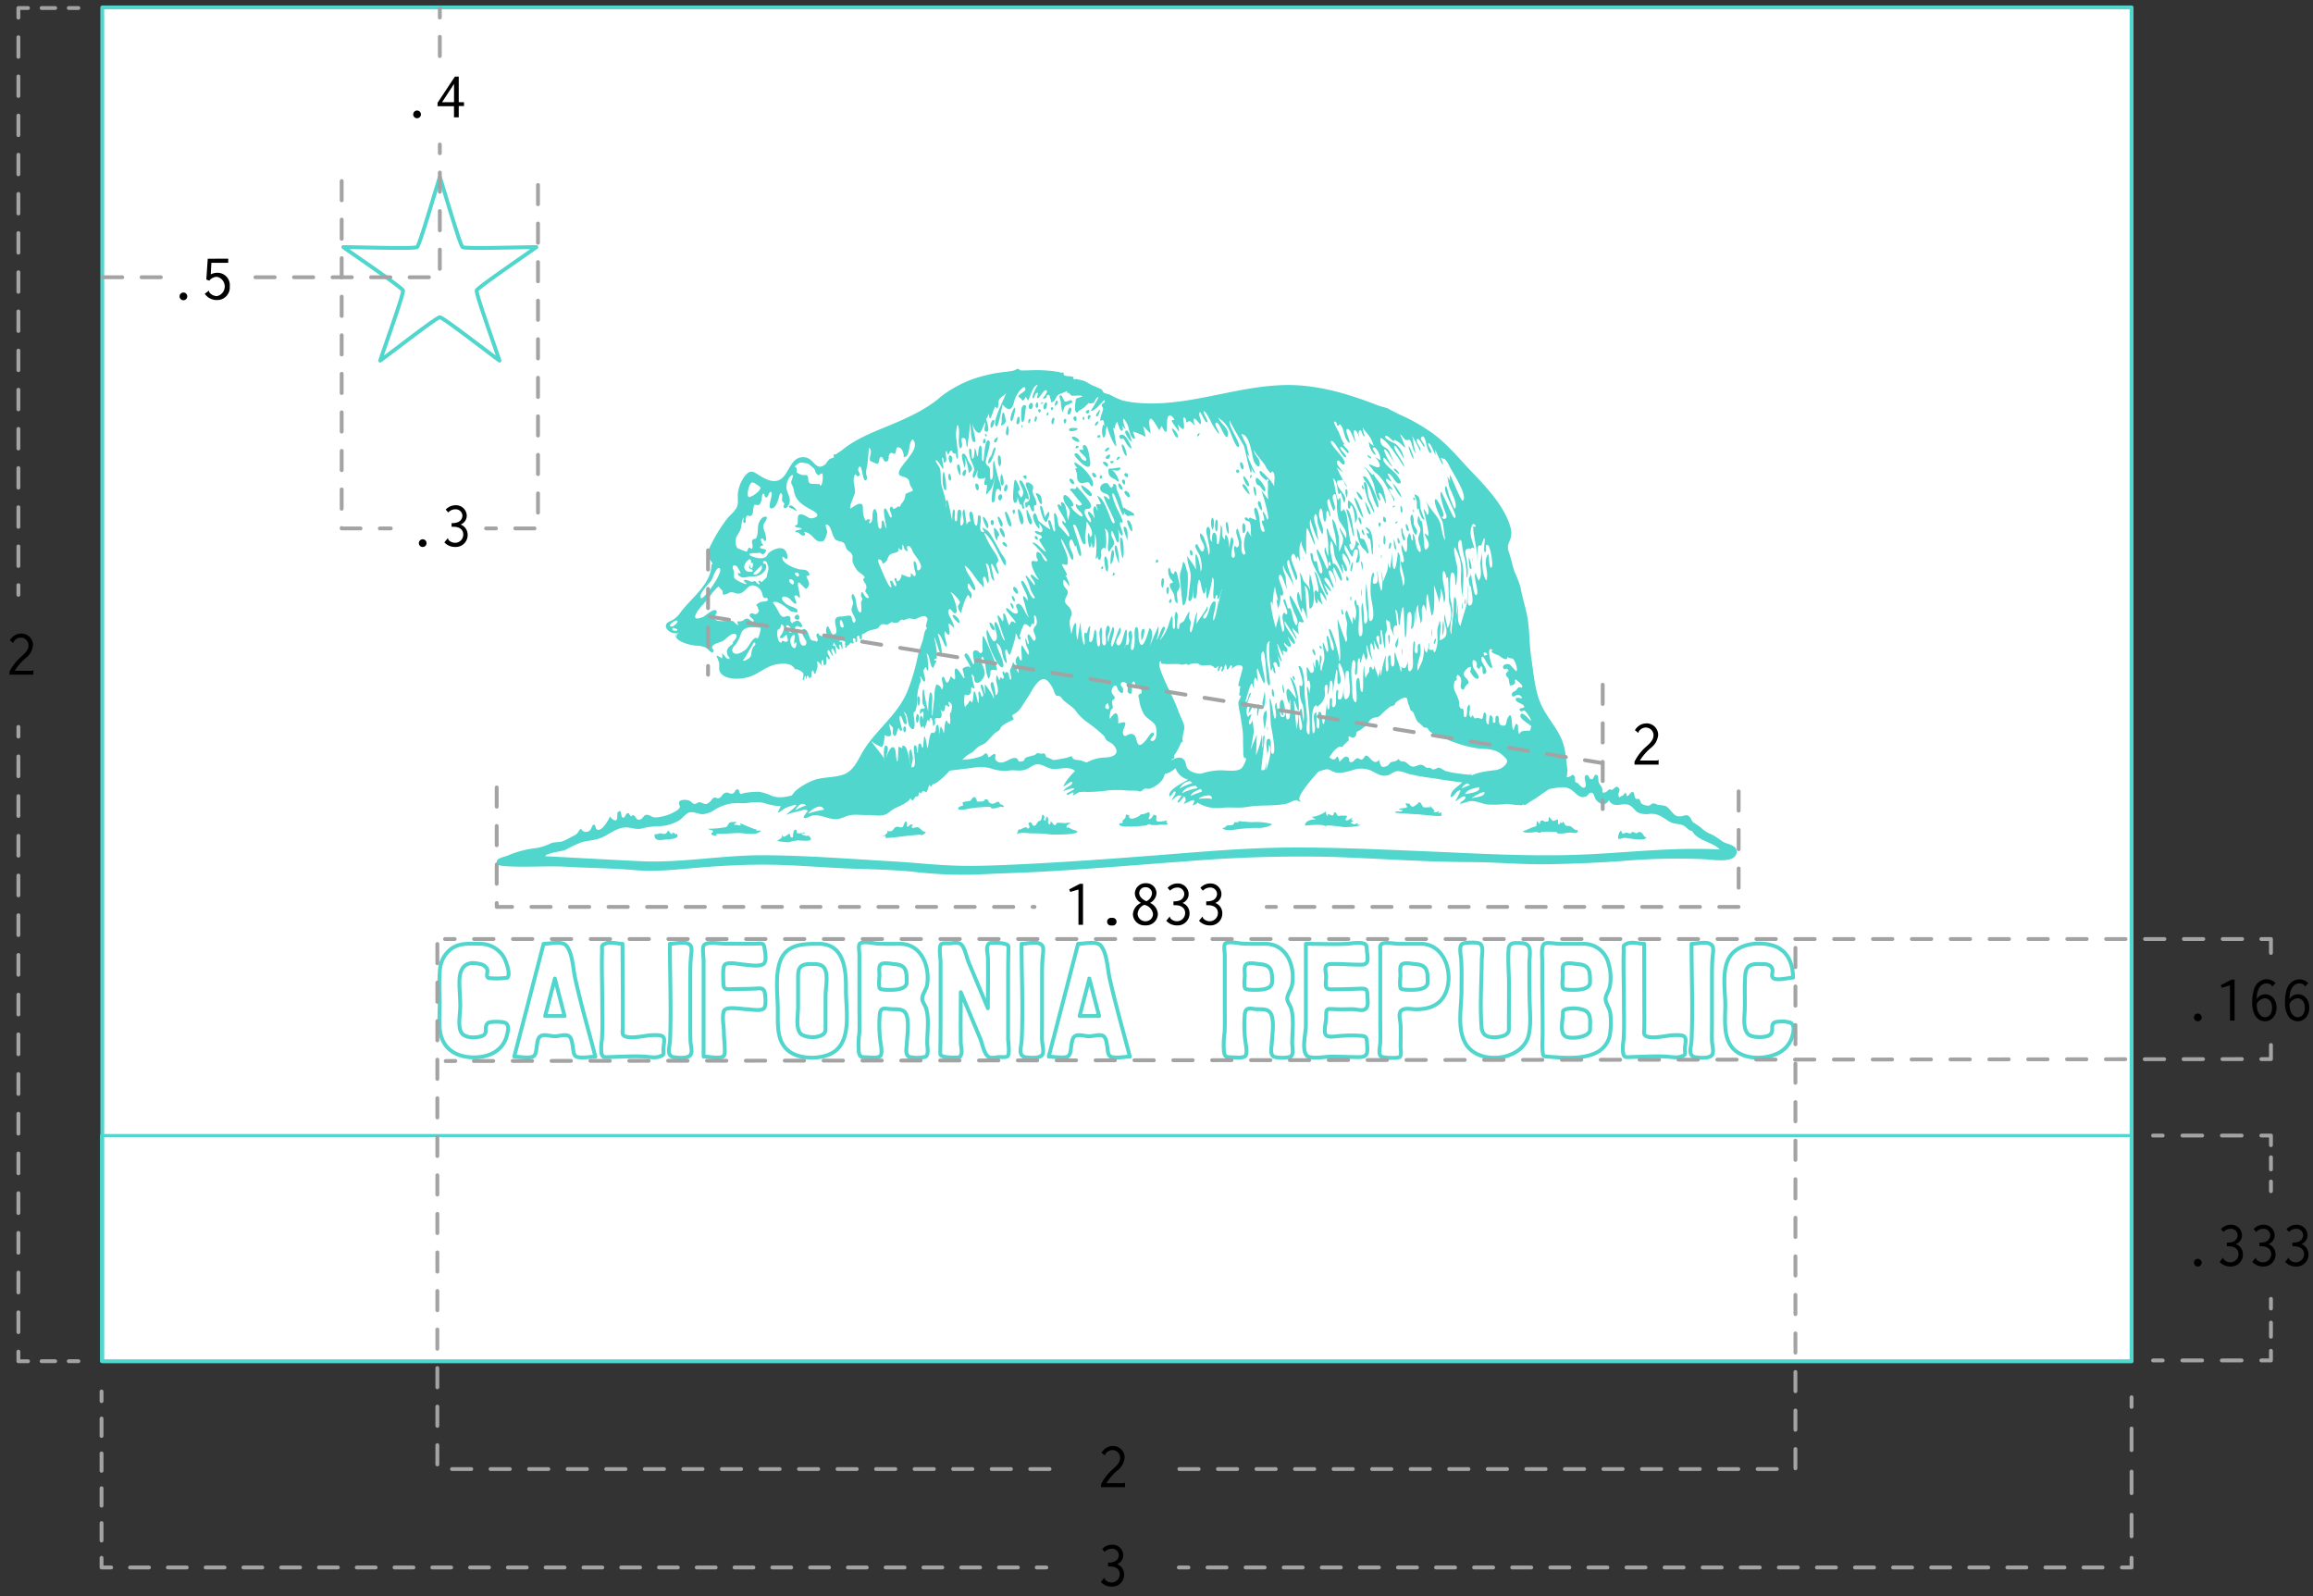 <svg xmlns="http://www.w3.org/2000/svg" width="600" height="414"><rect width="100%" height="100%" fill="#333333" stroke="none"/><path fill="#fff" stroke="#50d6cc" stroke-linecap="round" stroke-linejoin="round" d="M26.53 1.92h526.41v351.2H26.53z"/><path stroke-width=".8" stroke="#50d6cc" stroke-linecap="round" stroke-linejoin="round" fill="none" d="M26.34 294.56h526.6v58.56H26.34z"/><path d="M114.09 45.91c1.2 3.68 5.24 17.7 5.91 18.19s15.27 0 19.13 0c-3.12 2.27-15.21 10.45-15.47 11.25s4.71 14.52 5.91 18.19c-3.13-2.27-14.64-11.24-15.48-11.24s-12.34 9-15.47 11.24c1.19-3.67 6.17-17.4 5.91-18.19s-12.35-9-15.48-11.25c3.87 0 18.46.49 19.14 0s4.71-14.51 5.9-18.19zM124.62 244.83c-2.49 0-5.06-.33-7.27 1.09a7.43 7.43 0 00-3.2 5.27 55.81 55.81 0 00-.07 8.28c0 2.45-.22 4.94 0 7.37.4 4.69 3.59 7.18 8.17 7.42 4 .22 8.09-1.35 9.2-5.55.34-1.26.83-2.87-.52-3.44-.66-.27-3.79-.38-4.35.11-1.35 1.2.5 2.86-2 3.5-1.63.41-4.33.4-5.07-1.36s-.11-4.76-.11-6.57-.19-3.76-.23-5.64c-.1-3.68 1.07-6.3 5.27-5.25a2.58 2.58 0 011.89 1.23c.37.84-.44 1.86.41 2.41a18.6 18.6 0 004.89-.1c.93-.86-.44-4.41-.88-5.19a7.09 7.09 0 00-6.13-3.58zm16.39 0l-7.61 29.25c1.1 0 4.12.56 5-.09.71-.51.7-1.8.85-2.62s.17-2.23 1.11-2.68 2.58.12 3.55.12 2.7-.57 3.54-.12.94 1.74 1.12 2.68c.13.7.12 2 .66 2.53.87.82 4.11.18 5.21.18-1.76-6.78-3.74-13.54-5.26-20.37-.51-2.32-.66-6.54-2.27-8.4-1.09-1.31-4.29-.48-5.91-.48zm.4 18.72l2.52-9.72 2.52 9.72zM161.48 244.83c-1.34 0-3.13-.61-4.4-.08s-.86.71-.91 2.08c-.13 4.14.05 8.29.05 12.43 0 3.52.16 7.07-.09 10.58a11.84 11.84 0 00-.1 3.36c.27 1.12.73 1.07 1.87 1 3-.06 6.08-.29 9.14-.14 1.26.06 2.81.45 4.06 0s1-.51 1-2c0-.79.42-2.38 0-3s-1.8-.56-2.54-.55c-2.07 0-4.95.91-7 .44-1.43-.34-1-1.09-1-2.51v-6.75zM173.77 244.83c1.53 0 4.56-.93 5.43.59.43.75 0 2.46 0 3.28-.13 1.5-.14 3-.14 4.49v12.34c0 1.48 0 3 .05 4.43 0 .94.52 2.56.14 3.47-.5 1.22-3.23 1-4.44.8-2-.36-1.11-2.56-1-4.27.34-8.33-.04-16.78-.04-25.13zM182.54 274.08c1.34 0 2.7.35 4 .24 1.52-.12 1.49-.75 1.47-2.21s-.24-3.07-.24-4.62c0-1.12-.67-4.75.28-5.58s4.7-.12 5.68-.12 3.75.61 4.48-.27c.56-.68.33-3 .21-3.82-.27-1.69-1.41-1.29-3-1.23-1.88.07-3.77.06-5.66.12s-2.1-.1-2.13-2c0-.84-.21-3.61.36-4.31.72-.86 3.61-.18 4.62-.11 1.2.09 4.59.74 5.53-.2.76-.77.36-2.74.23-3.72-.22-1.7-.54-1.52-2.12-1.47-2.79.08-5.59 0-8.38 0-1.25 0-4.83-.68-5.36.58-.35.84 0 2.88 0 3.76v24.91zM212.38 244.83c-3.86 0-8.11 0-9.86 4.15-1.59 3.82-.76 9.23-.75 13.28 0 3.83-.34 8.3 3.29 10.7 2.8 1.84 7.87 1.83 10.77.21 5.37-3 3.55-11.47 3.61-16.54s-.44-11.8-7.06-11.8zm1.76 22.23c0 2.5-5.58 2.43-6.65.84s-.49-4.72-.47-6.45v-8.19c0-2.21.67-3.1 2.89-3.19 1.36 0 3.22-.19 4 1.17 1 1.79.24 5.1.24 7.08zm19.3-22.23c-2 0-4 .06-6-.07-.89-.06-3.76-.74-4.44.07-.37.44-.07 2.36-.07 2.85v13.44c0 2.26.07 4.52 0 6.78a22 22 0 00-.14 5.06c.25 1.29.7 1.25 2 1.3.89 0 3 .35 3.61-.4s0-3.22-.08-4.14a32.13 32.13 0 01-.09-6.72c.28-1.87 1.35-1.32 3-1.23s3.43-.24 4 1.78.14 4.86 0 7c0 1.13-.56 3 .6 3.58a8.65 8.65 0 004.2 0c1-.52.49-2.5.49-3.65 0-2.86.55-6.16-.29-8.93-.26-.87-1-1.65-1-2.51 0-1.11 1.06-2.4 1.26-3.52.78-4.76-1.43-10.69-7.05-10.69zm1.76 9.94c0 2-3.2 2-4.55 2-.39 0-2.07 0-2.38-.34-.45-.5-.14-2.86-.13-3.42 0-.77-.24-2.2.26-2.75.66-.73 2.74-.23 3.56-.17 3.19.21 3.24 1.84 3.24 4.68zM256.26 261.54l-5-11.94c-.49-1.18-.92-3.47-1.78-4.47-.72-.84-2.11-.49-3.12-.42-.54 0-1.81-.12-2.21.21-.69.57-.16 3.82-.16 4.53v12.24c0 3.54 0 7.08-.07 10.61 0 1.35-.18 1.45 1 1.8a9.73 9.73 0 002.8.2c1.07 0 1.3.08 1.63-.83.28-.73-.11-2.2-.12-3-.08-4.36 0-8.73 0-13.1l5 11.93c.5 1.18.93 3.48 1.78 4.47s2.12.5 3.13.42c.53 0 1.8.13 2.2-.2.7-.58.16-3.82.16-4.53v-12.25c0-3.53 0-7.07.08-10.61 0-1.34.17-1.45-1-1.79a10.1 10.1 0 00-2.8-.21c-1.07 0-1.3-.07-1.64.83-.27.74.11 2.21.13 3 .07 4.37-.01 8.74-.01 13.11zM265 244.83c1.54 0 4.56-.93 5.44.59.42.75 0 2.46 0 3.28-.12 1.5-.13 3-.13 4.49v12.34c0 1.48-.05 3 0 4.43.06.94.52 2.56.15 3.47-.5 1.22-3.23 1-4.44.8-2-.36-1.11-2.56-1-4.27.4-8.33-.02-16.78-.02-25.13zM279.66 244.83l-7.61 29.25c1.1 0 4.12.56 5-.09.71-.51.69-1.8.84-2.62s.18-2.23 1.12-2.68 2.58.12 3.54.12 2.7-.57 3.55-.12.93 1.74 1.11 2.68c.13.7.12 2 .66 2.53.87.82 4.11.18 5.22.18-1.77-6.78-3.74-13.54-5.26-20.37-.52-2.32-.67-6.54-2.28-8.4-1.08-1.31-4.27-.48-5.89-.48zm.4 18.72l2.52-9.72 2.53 9.72zm48.16-18.72c-2 0-4 .06-6-.07-.9-.06-3.76-.74-4.44.07-.38.44-.08 2.36-.07 2.85v13.44c0 2.26.06 4.52-.05 6.78a21.44 21.44 0 00-.14 5.06c.25 1.29.7 1.25 1.95 1.3.89 0 3 .35 3.61-.4s0-3.22-.07-4.14a32.14 32.14 0 01-.1-6.72c.29-1.87 1.36-1.32 3-1.23s3.42-.24 4 1.78.13 4.86 0 7c-.06 1.13-.56 3 .59 3.58a8.69 8.69 0 004.21 0c1-.52.49-2.5.49-3.65 0-2.86.54-6.16-.29-8.93-.26-.87-1-1.65-1-2.51 0-1.11 1.05-2.4 1.25-3.52.89-4.76-1.32-10.69-6.94-10.69zm1.75 9.94c0 2-3.2 2-4.54 2-.39 0-2.08 0-2.39-.34-.45-.5-.14-2.86-.13-3.42 0-.77-.24-2.2.27-2.75.66-.73 2.74-.23 3.56-.17 3.18.21 3.26 1.84 3.26 4.68zM338.75 244.83v21.15c0 2-1.1 6 .12 7.72.89 1.21 4.88.38 6.38.38 2.37 0 4.74.13 7.11.14s2.43-.88 2.28-3.2-.11-2.24-2.62-2.4a34.3 34.3 0 00-4.3.1c-.77 0-3.09.51-3.71-.17-.8-.87 0-3.41 0-4.5 0-2.52-.05-2.39 2.48-2.27 1.48.06 3 0 4.44 0 .79 0 2.13.42 2.86.16 1.31-.49 1-2.17.92-3.53-.06-1.88-.18-2-2.09-1.95-2.4.09-4.83.18-7.23.17-2.15 0-1.35-1.58-1.4-3.31s-.82-3.23 1.4-3.27c2.58-.05 5.18.21 7.75.18 2.28 0 1.54-2 1.43-3.82-.08-1.33-.16-1.6-1.53-1.8a16.83 16.83 0 00-3.32.2c-3.64.19-7.33.02-10.97.02zM368.59 244.83h-5.74c-1 0-3.66-.56-4.48.07-.52.39-.31 1.25-.32 1.83v18.35c0 1.74.05 3.48 0 5.22 0 .82-.56 3 .12 3.67.48.48 4.37.62 4.91.2s.26-1.93.24-2.67c0-1.88.08-3.77 0-5.65-.05-.93-.51-2.43-.11-3.3.62-1.35 2.84-.74 4.1-.74 3 0 5.85-.8 7.39-3.65 2.66-4.92.3-13.33-6.11-13.33zm1.75 9.94c0 2-3.2 2-4.55 2-.38 0-2.07 0-2.38-.34-.45-.5-.14-2.86-.13-3.42 0-.77-.24-2.2.27-2.75.66-.73 2.74-.23 3.56-.17 3.18.21 3.23 1.84 3.23 4.68zm21.06 12.29c0 1.57-2.22 1.93-3.39 2-2 .1-3.53-.39-3.69-2.61-.44-5.74 0-11.77.06-17.54 0-1.18.62-3.61-.61-4.18-.73-.34-3.91-.34-4.54.18-.82.68-.25 3.05-.19 4 .17 2.68.08 5.39.08 8.08 0 4.27-1.2 9.67 1 13.6 1.75 3.17 5.76 4.15 9.12 3.68s6.64-2.49 7.36-6c.56-2.7.28-5.69.2-8.42-.09-3.26-.09-6.52-.09-9.78 0-2.36 1-5.32-2-5.42-1.72-.06-3.24-.31-3.38 1.58-.22 3 .11 6.22.11 9.25zm19.31-22.23h-6.34c-.72 0-3.12-.5-3.76 0-.92.68-.53 3.37-.55 4.4v6.59c.06 4 .11 8 .11 12.05 0 1.6-.16 3.28 0 4.87.1 1.27.15 1.25 1.48 1.36 4 .33 9.32.78 12.89-1.28a6.51 6.51 0 003.17-5.13 18.85 18.85 0 000-4.92c-.18-1.28-1.21-2.49-1.22-3.68 0-.86.77-2 1-2.79a9.93 9.93 0 00.3-2.49 13 13 0 00-.65-4.28 6.59 6.59 0 00-6.43-4.7zm1.75 22.23c0 2-4.75 2.5-6.16 1.88-1.74-.76-1-3.91-.9-5.47.07-1.18-.18-1.25.78-1.68a8.6 8.6 0 013.94 0c2.88.53 2.34 2.95 2.34 5.27zm0-12.29c0 2-3.2 2-4.54 2-.39 0-2.08 0-2.39-.34-.45-.5-.14-2.86-.13-3.42 0-.77-.24-2.2.27-2.75.66-.73 2.74-.23 3.56-.17 3.18.21 3.23 1.84 3.23 4.68zM426.5 244.83c-1.33 0-3.13-.61-4.39-.08s-.87.71-.92 2.08c-.12 4.14.05 8.29.05 12.43 0 3.52.16 7.07-.09 10.58a11.84 11.84 0 00-.1 3.36c.27 1.12.73 1.07 1.87 1 3-.06 6.09-.29 9.14-.14 1.27.06 2.82.45 4.06 0s1-.51.95-2c0-.79.42-2.38 0-3s-1.8-.56-2.54-.55c-2.07 0-4.95.91-7 .44-1.42-.34-1-1.09-1-2.51.05-2.25 0-4.5 0-6.75zM438.79 244.83c1.53 0 4.56-.93 5.43.59.43.75 0 2.46 0 3.28-.13 1.5-.13 3-.13 4.49v12.34c0 1.48-.05 3 0 4.43 0 .94.52 2.56.14 3.47-.5 1.22-3.23 1-4.44.8-2-.36-1.1-2.56-1-4.27.38-8.33 0-16.78 0-25.13zM465.12 253.6c0-3.55-1.36-7-4.93-8.23-3.21-1.12-7.92-.78-10.49 1.62-3.42 3.17-2.18 9.48-2.15 13.62 0 3.69-.71 8.79 2.26 11.62 2.67 2.54 7.45 2.6 10.69 1.28a7.15 7.15 0 004-3.57c.57-1.25 1.38-4-.05-4.66a8 8 0 00-4-.12c-1.47.65 0 2.32-1.42 3.33-1 .71-4.08.67-5.15.05-1.88-1.1-1.36-4.65-1.29-6.47.11-3-.11-6.2.14-9.22.22-2.56 1.64-2.84 3.93-2.78 1.16 0 2.56-.06 3.08 1.22.28.67-.34 1.73.14 2.31.81.96 4.12 0 5.24 0z" fill="none" stroke="#50d6cc" stroke-linecap="round" stroke-linejoin="round"/><path d="M238.16 214.58c-.34-.1-1.35.32-1.58.11-.42-.4.84-.64-.2-.82-.46-.08-.6.82-1.14.48 0 0 .22-1.07-.2-1.22s-.6 1.23-.95 1.41c-.56.28-1.18-.28-1.75 0-.41.16-.57.78-1 1s-1.27.06-.88-.17a5.14 5.14 0 00-.42.38c.79-.25-1 1.6-1 .91 0 .76.8-.45.69.67.09.22 5.57-.53 6-.57.95-.08 1.89-.16 2.83-.26.27 0 .42.18.65.12a4.31 4.31 0 001-.73l-.89-.34a5 5 0 00-1.16-.97zM259.11 208c-.78-.13-1.23.85-2.21.34-.83-.43-.2-1-1.31-1-.15 0-.26.45-.6.53a14.45 14.45 0 01-1.58.06s-.06-1.21-.84-1.16c-.15 0-.69.83-.88.95s-2 .18-2 .55a5.17 5.17 0 00.16.68s-1.53.31-1.27.9 3.53-.27 4-.3c.27 0 4.21-.4 4.42-.18 0 .77 2 .08 2.46-.1.23-.1 1.58.49.57-.51-.78.01-.77-.76-.92-.76zM279.14 215.29c0 .4-1.71-.45-1.91-.65s-.65.49-.55-.34c0-.24.92-.81 1.13-.71-.87-.41-1 0-1.85-.07a12.21 12.21 0 00-1.69-.09c-.35.07-.27.68-.69.61s-.51-.85-1.1-.89c.09.77-.25.92-.57.34-.17-.33.25-1.55-.38-1.64-.25 0-.18 1.18-.48 1-.66-.36.1-.68-.17-1.1-.75-1.16-.44.37-.89 1-.16.2-.59.23-.7.38s-.66 1-.73 1c-1.07.43-.64-1.14-1.59-.76-.49.2.29 1 .06 1.27-.59.72-.6-.12-.86-.07a4.14 4.14 0 00-1.65.74c.05-.11.08-.22-.07-.22-.4 0-.61 1.38-.71 1.38.77-.78 3.11-.23 4.15-.29a31.48 31.48 0 014.93.32c.32 0 7.33.1 6.61-.91-.28.13-.29-.13-.29-.3zM196.78 215.45c-1.07 0-.44 0-.57-.38.15.44-3.89-1.45-4.17-1.52-.11 0 .18.56.09.56-.58 0-1.1-.19-1.69-.17-.28-.23.85-.45.52-.72 0 0-1.44 0-1.56.09-.47.23-.54.92-1.05 1.23a22.46 22.46 0 01-4.53.42c.11.53.92.15 1.07.56s-.28.58-.32.48a.47.47 0 00.22.61c.1.07 1.32.28 1.32.12-1.36-.54 1.37-.43 1.86-.45 1.42-.07 2.85-.24 4.28-.17a20.8 20.8 0 003.61.18c.54-.07 2.38-.92.92-.84zM175.68 216.24a.51.51 0 00-.25.27c-.22-.26-1.53-1-.93-.33-.34.64-1-.75-1.18-.75.07 0-.39.61-.48.69-.6.46-1.08 0-1.63.06-.2 0-1.09.33-1.4.2-.18 2 1.55 1.49 2.94 1.4.59 0 3.41-.21 3-1.09a1.3 1.3 0 01-.07-.45zM302.71 212.83s-2.23.48-2.54.22c-.82-.67.67-1.5-1-1.73.2 0-.78 1.58-1.21 1.06-.08-.1.81-1.5-.13-1.7.19 0-2.08.95-1.79.37-.22.78-3.52 2.26-3.11.42 0 0-.88-.16-.78-.24a1.34 1.34 0 00-.16.83c-.29.32-.58.62-.89.91.59.92-.77.22-.77.89 0 1 6.05.37 6.88.27.33 0 .51-.33.79-.34s.62.25.93.22c.48 0 1.17 0 1.08.1.32-.42 3.47.19 2.82-.61-.72-.37-.01-.19-.12-.67zM209.74 216.72a1.43 1.43 0 01-.61.11c-.14-.07-1.37-.31-1.17-.62 0-.06 1.1 0 .86-.22s-1 .24-1.33.18a3.64 3.64 0 01-.74-.07c-.25-.09.07-.81-.32-.88-.74-.13-.75 1.79-.75 2-1 .07-.42-.48-.86-.9-.25-.24-1.89 1.76-1.84 0a5 5 0 01-.3 1.11c-.1.09-1 .55-1 .62 0 .24 2.49.44 2.86.44.16 0 1-.29 1.2-.32-.12 0 .94-.11 1.22-.16.58-.08 4.28.58 3.21-.79a3.92 3.92 0 01-.43-.5zM269.22 195.38h.08zM409 215.23c0 .52-1.35-.78-1.56-.87-.42-.2-.9 0-1.25-.23s-.55-1-.81-1c-.07.46-.28.51-.62.15a.71.71 0 01-.34.57c-.46 0-.18-1.17-.3-1.27s-1 .46-1.33.36c-.08 0-1-1.21-1-1-.18 1.05.24 1.18-1.07 1.21-.22 0-.22-.35-.67-.31-.25 0-1 .41-.42.5-.17.05-.13.43-.28.37s-.57-.85-.63-.76a3.16 3.16 0 00-.14 1.35c-.21-.15-.42.11-.33.16-.37-.22-3.14 1.38-3.23 1.05.23.85 3 .33 3.51.3.28 0 .53.24.79.23s.44-.27.68-.27a28.93 28.93 0 013.84.07c-.16.8 2.74.13 3.51.14.29 0 1.47.22 1.72 0 .45-.47.1-.71-.07-.75zM425.4 215.81c-.41-.07-.58.32-.9.32s-.74-.33-.9-.33c-.37 0-.41.4-.73.4s-.63-.22-.95-.2-.61.21-1 .23c-.27 0-.16-.8-.53-.67s-.87 1.81-.55 2.05c.15.12 1.33-.28 1.66-.27.51 0 5.42 1 5.56-.1-.85-.24-.78-1.24-1.66-1.43z" fill="#50d6cc"/><path d="M446.87 218.32a21.69 21.69 0 00-2.86-1.88 7.65 7.65 0 01-2.59-1.58 14.87 14.87 0 00-2.08-1.46c-.61-.44-.56-1-1-1.48-.85-.88-1.4-.23-2.43-.16-1.25.07-1.53-.42-2.39-1.31a6.7 6.7 0 00-1.33-1.33 12 12 0 00-2.1-.35c-.45-.11-.75-.4-1.24-.37s-.78.56-1.19.59a4 4 0 01-1.54-.35c-.72-.39-.37-.68-.9-1.31-.34-.39-.51.26-1-.28-.27-.3-.25-1.45-.56-1.57-.69-.29-1 1.08-1.7 1-.13 0 .07-.8-.3-.76s-.44.52-.74.64c-.86.35-.87.86-1.09-.13-.14-.65.77-1.34-.08-2-.65-.49-.95.36-1.5.61-.34.16-.57-.17-.72-.1-.44.19-.78.77-1.27.83-1.08.11-.36-.29-.69-1.16-.23-.62-.7-.94-.89-1.59-.14-.46.1-1.71-.59-1.84s-.54 1.2-1.27 1.15-.61-1.31-1.3-1.07c-1.13.4.43 2.61-.43 3.18-.61.4-1.33-.65-1.67-1-.19-.19-.58-.18-.75-.42s0-1.16-.22-1.43c-.68-.84-.54-.17-1.4.1a1.54 1.54 0 01-1.13.06c-.23 0-.68-.74-.89-.62-.51.29-.31 1-.91 1.26a11.88 11.88 0 01-2.47.22 60 60 0 01-7.56-.57c-5.36-.43-10.83-.47-16.16-1.25a23 23 0 01-2.86-.57c-.46-.13-1.44-.87-1.81-.89s-.94.49-1.52.46c-.27 0-.54-.35-.8-.42s-.62.11-.78 0c-.59-.26-.87-.8-1.65-.8s-1.36.66-2.25.45c-.73-.18-1.14-.92-1.82-1.2s-1.14.18-1.6-.76a2.62 2.62 0 01-1.22.68 5.72 5.72 0 00-.82.18c-.31.15-.52.7-.87.88-1.76.94-1.83-.21-2.22-1.46-1.43 1.72-2.46-1.34-3.41-1.13-.36.07-.52.83-1 1s-.71-.4-1.25-.32-.91 1-1.45 1c-1 0-.37-.62-.75-1.07-.86-1-1.49.25-2.45 1a2.76 2.76 0 00-.4-1.37c-.74.36-.34.75-1.16.75-.33 0-.78-.5-1.13-.5-.93 0-2.3 1.41-3.35 1.67-3.87.92-8.11 1.05-12.05 1.44s-8 .61-11.94.86c-2.48.16-7.08 1-9.13-.9-.78-.73-.42-1.65-1.07-2.45-.8-1-2-.52-3-.08-.87.37-1.58 1.32-2.38 1.61-1.39.49-4-.16-5.48-.23-3.72-.18-7.44-.46-11.16-.41a18.56 18.56 0 01-2.69-.06 15.47 15.47 0 01-2-.67c-1-.26-2.18.07-2.46-1.18a8 8 0 01-2.46.67 18 18 0 01-2.27.39s-2-.94-1.79-.69c-.12-.13-.36-.86-.44-.9-.86-.51-.08.06-.85-.07.46.07-1.17-.06-.93-.23-.47.18-.55.46-1 .64a21.8 21.8 0 00-2.1.59c-.52.26-.23.86-1.09 1-1.33.26-.64-.49-1.46-.82-1.4-.56-3.7 2.39-5.31.48-.36-.43.08-1.26-.09-1.44-.4-.43-.77.24-1.07.23a.78.78 0 01-.78.44.72.72 0 01-.1-.54s-.34-.45-.55-.49a12.58 12.58 0 01-1 .74 13.47 13.47 0 01-4.28.91c-3.49.42-6.83.48-10.32 1.24-7.06 1.55-14.07 3.33-21.12 4.9-3.48.77-7 1.52-10.43 2.31-2.82.64-5.45 2-8.32 1a12.33 12.33 0 00-3.4-1.08 22 22 0 00-3.71.32c-.2 0-.9.35-1.05.25s-.41-.76-.3-.7c-.32-.16.08-.67-.69-.46-.32.08-.5.77-.8.93-.9.51-1.11-.25-2-.1s-1 1.12-1.74 1.4c-.48.18-.91-.25-1.35-.09s-.6.67-1 1c-1.43 1.3-1.49.26-2.79.18-.47 0-.84.51-1.3.44s-.88-.75-1.43-.92-2.05-.32-2.42.29c-.55.9.8 1.08-.42 2.13a11 11 0 01-4.6 1.84 5.27 5.27 0 01-1.37.14c-.74 0-1.11-.53-1.76-.64-1.35-.24-1.12 1.06-2.24 1.22-.9.14-.81-.74-1.49-1.11-.41-.23-.59.33-.61.32a3.31 3.31 0 01-.68-.88c-.91-.13-.75 1.21-1.46 1.15s-.2-2-1.11-1.62c-.75.33-.1 1.86-.66 2.26s-1.68-.86-1.59-1a11.31 11.31 0 01-1.76 2.77c-.41.37-1 1-1.65.68-.4-.18-.37-1.23-.73-1.26-.61-.06-.6 1.09-1.13 1.48a1.39 1.39 0 01-2.28-.47c-.87.75-.67 1.31-1.85 1.84-.92.42-1.87 1.05-2.8 1.41s-1.95.16-3 .5A14.3 14.3 0 01139 220a25.83 25.83 0 00-7.46 2c-.65.25-2.26.53-2.58 1.18-.65 1.29 1.07 1.42 1.86 1.48 5.43.41 11-.13 16.42.19 5.78.34 11.53.34 17.3.85s11.58-.21 17.33-.69c6.1-.49 12.18-.8 18.3-.7s12.15.62 18.23.9 12 .32 17.93.86a112.75 112.75 0 0016.72.8c6.13-.33 12.26-.46 18.39-.82 12.3-.71 24.59-1.79 36.88-2.67a357 357 0 0136.42-1.12c12.09.37 24.23 1.32 36.32 1.36 6.83 0 13.65.68 20.47.56s13.73-.4 20.58-.94a164.31 164.31 0 0120-.36c2 .08 8.75 1.34 8.37-2.23-.1-1.47-2.62-1.71-3.61-2.33zm-39.39 3.46c-12.91.34-25.86-.47-38.75-1-11.42-.47-22.85-1-34.29-.93s-22.88 1.11-34.3 2-22.9 1.73-34.37 2.29c-5.64.27-11.3.56-16.95.43-5.82-.13-11.62-.82-17.43-1.14-11.24-.64-22.51-1.57-33.77-1.58-10 0-20 1.84-30 1.6-2.37-.05-26.17-1.37-26.18-1.35.07-.78 4.51-1.31 5.18-1.61a33 33 0 014.22-2c1.43-.41 2.93-.47 4.35-.9 2.81-.84 4.89-3.4 8.05-2.89 1.59.26 2.31.55 3.9.05a21.07 21.07 0 014.35-.46 10.93 10.93 0 004.73-1.51c.87-.57 1.53-1.64 2.54-2s2.31.39 3.45.42a6 6 0 003.1-1.1 12 12 0 014.5-1.7c1.43-.15 2.85.05 4.28-.13a10.36 10.36 0 014 0 16.71 16.71 0 004 .84c3.06 0 6.05-1 9-1.73s6-1.24 9-1.91c6.34-1.42 12.6-3.11 19-4.37q5.21-1 10.47-1.59c2.87-.3 5.28-1 8.06 0a10 10 0 004.55.31c1.31-.08 2.58.27 3.85-.19s2.06-1.49 3.4-1.36 2.42 1.13 3.85 1.21 3.13-.52 4.55-.07c1 .32 1.06.85 2.06 1a21.69 21.69 0 003.4-.2c1.57 0 3.14.07 4.71.15 3.35.16 6.69.42 10 .61 2.55.13 5 .21 6.94-1.74 1.14 3.49 5.6 3.71 8.66 3.68 4.39-.05 8.82-.29 13.21-.63a108.46 108.46 0 0014.91-2 16.43 16.43 0 012.39-.74c.78 0 1.21.45 1.92.69 1.6.56 3.18 0 4.74-.42a6.6 6.6 0 014.85.06c1.62.77 2.7 1.78 4.58 1.16.87-.29 1.49-1 2.45-1a7.21 7.21 0 012.44.63 54.23 54.23 0 007 1.25 135.46 135.46 0 0015.3 1.77c4.62.26 9.39 1.21 14 1 2-.1 4.08-1 5.92 0 1.44.82 2.33 2.71 4.17 1.88.53-.24.72-1.15 1.51-.9.56.17.65 1.34 1 1.76.87 1.19 2.65 1.84 3.33.12 1.34 2.32 3.27.61 5.2 1.25 1 .35 1.44 1.4 2.33 1.94a5.38 5.38 0 003.17.37c2.31-.06 3.14.86 5 2 1.19.76 2.36.47 3.59 1 .86.36 1.34 1.37 2.33 1.46 1.57 2.7 5.14 2.68 7.2 4.8-12.93-.73-25.76 1.09-38.65 1.42z" fill="#50d6cc"/><path d="M329.66 213.67a16.86 16.86 0 00-5-.4s-3.47-.23-3.37-.32a.22.22 0 00.07.31 10.29 10.29 0 01-1.36 0c.46 0-.12.66-.17.7a7.64 7.64 0 01-1.51.13s-1 1.08-1.31.56c.5 1.25 4 .4 5.22.31s2.54-.22 3.81-.2a7 7 0 003.83-.82.26.26 0 00-.21-.27zM373.93 211.3c-.27-.1.27-.38-.05-.5s-1.29.6-.43-.42a10.82 10.82 0 01-1.09.37c-1.16-.31.11-.16-.34-.57.06.06-1.18-1.43-1.18-1a3.07 3.07 0 01.41.47c-.26-.54-1.53 0-2-.3s-.49-1.05-.88-1.17c-.81-.25-.2.14-.67.36s-.81.77-1.34.7-.45-.7-1-.79c-1.47-.27-.25.49-.38.89s-2 .22-2 .59.77 0 .79.24c0 .75-1.75-.08-1.87.59 0 .16 5.34.45 5.83.46s6.22.74 6.37.32c-.18-.03-.25-.12-.17-.24zM352.15 213.62c-.36-.08-.63.29-1 .17-1.54-.47-.16-.42-.14-.94q-.89-.07-.15-.6c-.15-.32-1.27.76-1.63.55-.67-.38.61-.72 0-1.21a10.71 10.71 0 00-1.4 0c-.26 0-.59.14-.85 0s-.23-.94-.8-.87c-.18 0-.17.79-.53.82s-.77-.38-1.18-.35a3 3 0 000 .42c-.5.16-.42-1-.68-1.23.49.35-3.46 1.94-3.46 1.36 0 .47 1 .64 1.12 1-.18-.53-3.36.14-2.86 1.48-.06-.17 5.68-.58 5 .23.13-.72 4.43.07 5.13.11s4.53-.2 4-.64c-1.33.17-.03-.19-.57-.3zM213.12 172.87a.58.58 0 010 .19s.02-.06 0-.19zM369.19 188.58h-.14c.08 0 .12.01.14 0zM319.26 173.73a.47.47 0 010-.2c-.01.08-.03.15 0 .2zM204.62 131.35c-.22.24.77.57.89.64a10.61 10.61 0 011.32.69c-.29-.49-1.45-2.16-2.21-1.33zM206.35 159.7c-.79.79.58 1.3.91.91.29-.72-.2-1.61-.91-.91zM266.79 129.57c.48-.4-1.28-4.51-1.78-4.79-1.05-.58-.44.55-.18 1.18.5 1.22 1 1.89.08 3.14a4.41 4.41 0 01-.79-1.39c-.06-.56.5-.5.48-.66 0-.38-.91-2.61-1.27-2.61s-.56 4.13-.54 4.59c.16 2.91 1.63.61 1-.34.39.6.54 1.78.82 2.18-.11-.16.33.07.41.16s.12 1 .46 1 0-1.31.05-1.42c0-.45.46-1.07.46-1.37.1.05.77.36.8.33zM264.32 134.2c0 .12.43 2 .78 1.8 1.57-.72-2.04-7.21-.78-1.8zM262.86 132.24c-.3.27-.16.59 0 1 .25.58.79-1.32 0-1zM267.35 136c1.23 0-1-3.79-1-3.86-.3.52.32 3.86 1 3.86z" fill="#50d6cc"/><path d="M267.55 125.59c-.31-.28-1.09-.67-1.35-.32-.61.79 1.62 3.16.66 4.61-.47.7-1 0-.89 1.13.11 1.53.59.09.9 0s.58 1.58 1 1.64c.84.11-.09-1.7.69-1.57 1-.08-.66-2.89-.7-3.47-.04-.94.54-1.24-.31-2.02zM273 110.09c.23.12.4-.84.42-.94a.65.65 0 00-.08-.82c-.58 0-.79 1.53-.34 1.76zM263.24 153.54c.63.92 1.16.31.64-.58-.8-1.38-1.59-.47-.64.58zM271.93 132.77a16 16 0 00-.91 1.43s-.55-3.08-1-3-.11 1-.05 1.29c.08.53 1.2 4.28 1.76 2.36.11-.27.9-1.93.2-2.08zM270.12 130.77c.43 0-.05-2-.16-2.13-.44-.73-1.81-1.1-1 0 .21.36.64 2.14 1.16 2.13zM273.29 105.86c-.06 0-.65-.67-.65.2s.67-.21.65-.2zM249.74 117.71c-.73.4.62 3.41.32 3.57.6-.31.34-1.89.35-2.43a15.72 15.72 0 01.89 3.82c1.62-1 .48-1.93-.14-3.15-.16-.32-.75-2.19-1.42-1.81z" fill="#50d6cc"/><path d="M257.6 130.33c.85-.15.28-3 1.12-3.48.67-.36.84 1.69 1-.28a8.4 8.4 0 00-.67-2.18c-.11-.43-1.24-4.81-1.14-4.88-.75.49.22 4.92-.89 4.91-.29 0-.14-2.77-.3-3.06-.39-.74-.82-.47-1-1.33s1.68-5.3.8-5.76c-1.2-.62-1.23 5.31-1.44 5.33-.91.1 0-4-.78-4s-.36 4.69-1 1.94c-.81-3.44-.22 1.44-1 1.44-.38 0-.12-2.3-.47-2.51-.94-.58-.13 2.53 0 2.9a13 13 0 01.87 2.09c.1.72-.45 1.34-.36 2 .23 1.68 1.1-1.11 1.25-1.6 0 .54-.28 1.81.21 2.22.23.2 1.85.13 1.71-.36.19.67-.38 1.32-.12 2 .07.19.57 0 .56 0 .15.43.07.62 0 1.27-.47 2.7.54.21.77.34.94-1.14 1.21-2.87 1.56-4.26-.02.5-1.76 7.45-.68 7.26zM257.42 134.9c-.54-.09-.56.92-.21 1.24.56.51.94-1.14.21-1.24zM255.25 135.43s.71 1.86 1 1.52c.8-.95-2.2-4.95-1-1.52zM262.61 154.59c-.5-.11.37 1.68.52 1.48s.08-.22.11-.33c.07-.31-.24-1.09-.63-1.15z" fill="#50d6cc"/><path d="M253.24 125.43c-.53.16-.11 1.79.4 1.79.53-.37.21-1.98-.4-1.79zM262.29 156.42c-.51-.11.36 1.67.51 1.47s.07-.22.11-.33c.09-.3-.29-1.07-.62-1.14zM262.32 136.37c.27-.37-1-3.69-1.42-3.69a.66.66 0 00-.11.84c.1.37.83 3.82 1.53 2.85zM260.1 140.71c-.34.32.65 1.12.93 1.12.68.04-.31-1.58-.93-1.12zM260.56 139.34c.38-.44-.43-2.47-1.08-2.38s.73 2.78 1.08 2.38zM257.83 136.94a8.06 8.06 0 00.35 2.54c1 1.74.18-.24.93-.49.44-.09-.69-2.08-1.28-2.05zM280.52 125.88c-.36.54 1.76 2.83 2.34 2.83 1.52-.54-2.26-2.96-2.34-2.83zM280.71 121.19c-.23-.18-1.83-1.43-2-1.19s.59 1.46.88 1.39a1.86 1.86 0 00-.76.26c.14-.2.51 1.22.51 1.22.11.42 0 1.27.24 1.75 1 1.69 2.44-.28 3.08.84-.07-.12.46.9.65.7 1.16-1.16-1.99-4.47-2.6-4.97zM277.69 125.08c.43.7 1.27.7.8-.27s-1.57-.81-.8.27zM278.47 111c-.05 0-1.15 0-1.17.37-.1 1.26 4.15-.37 1.17-.37zM277.45 105.77c-.2.14-.89 1.66-.26 1.75s1.13-2.05.26-1.75zM284.69 109.3c-.47.12-1 1.29-.35 1.1.24-.1.94-1.25.35-1.1zM285.6 124.16c.44-.3.27-.45.12-.84s-.87.84-.12.84zM285.43 113c-.52-.51-1.14.52-.51.52.42-.06.59-.24.51-.52zM276.28 108.66c-.47 0-.45 1.2 0 1.2.25-.2.6-1.2 0-1.2zM283.4 122.68c-.34.25.39 1.75 1 .9.03-.29-.58-1.2-1-.9zM282.4 108.81c.15-.14.87-1 .28-1.1-.86-.14-.45 1.29-.28 1.1zM281.16 108.89c.3-.11.06-.92-.2-.74-.02.08-.3.91.2.74zM273.93 104.08c-.05.07-.55 1.19-.19 1.15l.43-.32c.49-.45.12-1.4-.24-.83zM282.46 107c.15-.28.22-.87-.33-.59-1.04.31-.06 1.31.33.59zM284.76 106.94a1.41 1.41 0 00-.46.9c.53 1.16 1.7-3.06.46-.9zM278.06 113.59c.06.45 1.89 1.52 1.91.81s-1.97-1.62-1.91-.81zM277.3 104.84c.29-.22 1.3-.45.69-.93-.42-.33-1.14.38-1.55.26-.76-.23-.1-.06-.62-.67-.12-.14-.44-1.56-1-.68a10.35 10.35 0 00.36 1.36 16.56 16.56 0 00.39 2.76c.35-.49.39-1.28.84-1.7.24-.24.64-.24.89-.4zM279.22 109c.23-.49-.18-1.53-.73-.71-.25.5.51 1.27.73.71zM281.46 118.48c.68 1 .26 1.4-.71.69-.28-.2-1.42-2.39-2-1.31-.17.3.89 1.34 1.05 1.53 1.2 1.35 3.48 3.07 2.93-.07-.07-.43-.5-4.6-1.71-3.77-.51.35.57 1.47-.57 1.08-1.33-.05.79 1.52 1.01 1.85zM279.22 115.64c-1 1.59 1.8-.11 0 0zM238.19 180.62c-.49.06-.16 2.2.06 2.42s.34-.81.35-.86c.07-.34.14-1.56-.41-1.56zM257 162.65c.07.19.42.81.7.79 1.39-.08-1.98-3.8-.7-.79zM269 140c.52.2.09-1.45-.59-.8 0 .45.14.62.59.8zM247.17 159.54c-.41.24 1.16 2 1.56 2.07.67-.61-1.05-2.36-1.56-2.07zM271.81 107.69a.51.51 0 00-.07-.77c.07-.09-.74 1.14.07.77zM238 185.21c-.37-.13-.61 2.3 0 2.3.32-.51.68-1.95 0-2.3zM270.28 104.37c-1.28.93 1.23-.05 0 0zM271 106.17c.46.08.88-1.73.4-1.8s-1.14 1.63-.4 1.8zM268.86 105.75c.57.37.6-1.4.12-1.4-.28.28-.58 1.1-.12 1.4zM249.93 122.2c-.72.92.23 2 .61.59.24-.79-.05-1.31-.61-.59zM268.64 109.37c.23-.2.66-1.37 0-1.37-.21.22-.49 1.64 0 1.37zM234.66 188.42c-.46 0-.45 1.52 0 1.52s.47-1.52 0-1.52zM326.53 130c-1 .46 1.78 4.66.55.67a.65.65 0 00-.55-.67zM326.9 126.17c.17.2.86 1.43 1.19 1.25.78-.44-1.46-3.48-2.21-3.5a1.6 1.6 0 000 1.35c.35.82.69.52 1.02.9zM290 118.49c-1.38 2 1.65-.22 0 0zM325.73 128.62c.33-.35 0-2.58-.51-2.36-.22.45.31 2.56.51 2.36zM324.38 123.24c-.5 2 .92-.39 0 0zM246.33 122.92c-.52 0-.32 1.43-.11 1.62.91.53.36-1.62.11-1.62zM246.46 118.13c-.63-.1-.37 2 .24 2 .3-.27.63-1.87-.24-2zM248.49 120.48c-.67.3.42 3 .6 2.78s.06-3.08-.6-2.78zM244.81 122.4c-.48.34-.45 4.78.53 4.78.42-.63-.34-4.89-.53-4.78zM269.64 107.09s.78-.92 0-.92 0 .9 0 .92zM259.35 120.91c.57-.1.42-3-.28-2.78-.4.08-.21 2.87.28 2.78zM259.86 122.94l-.29.54c-.08.41-.17 2.79.52 2.43s-.16-3-.23-2.97zM259.91 129c.15-.81-.46-1.07-.87-.41-.53.84.66 2.06.87.41zM258.41 114.69a2.15 2.15 0 00.4-1.39l-.54.41c-.42.35-.7 1.4.14.98zM255.84 113.21c.23 0 .18-.64-.2-.6s.05.6.2.6zM257.72 108.93c-.62 0-1 1.65-.64 2s1.34-2 .64-2zM255.33 115c.46 0 .45-1.21 0-1.21-.2.15-.65 1.21 0 1.21zM259.36 136a.76.76 0 00.43.58c1.39-.43-2.32-5.2-.43-.58zM257.23 119.38c0-.09 1.52-3.45.85-3.31-.5.1-.74 1.9-1.09 2.3-.91.95-.91 2.94.24 1.01zM265.32 109.52c.39 0 .67-2.91.7-3.22.05-.54.34-1.08-.16-1.21-.69-.18-.94 1-.94 1.45s-.21 2.93.4 2.98zM265.37 123.52c-.19 0 .94 1.47.94.2-.03-.82-.79-.18-.94-.2zM267.89 105.56c.26-.91-.47-1.57-.92-.56s.59 1.67.92.56zM265.2 110.85v-.6c-.3-.25-.2 1.17 0 .6zM260.89 109.35c.07-.25-.36-2.42-.61-2.36-.55.15-.37 2.29-.48 2.69-.56 1.26.86.43 1.09-.33zM267 109.7c.12-.08.62-1.06 0-1.06-.24.17-.49 1.36 0 1.06zM261.32 112.92c.45 0 .5-2.43 0-2.43-.17.18-.77 2.43 0 2.43zM261 125.61c-.15.06-.87 1.55-.42 1.77.8.39 1.03-1.66.42-1.77zM264.1 110c.77-.34.43-2.68-.13-1.67-.14.27-.65 2.05.13 1.67zM262.35 109.27c.42.2 1.3-3.64.88-3.52s-1.61 3.18-.88 3.52zM357.76 135.59c-.32.29-.13.59 0 1s.9-1.09 0-1zM355.73 118.88c-.07-.37-.63-.72-1-.79-.1.57 1.02.91 1 .79zM353.12 154.57a3.9 3.9 0 00-.06-1.89s-.06 2.57.06 1.89zM353.32 137.41c-.28.27.21 1.41.59 1.41.09-.26-.3-1.65-.59-1.41zM350.37 154.77c-.21 0-.05 1.43.08 1 0-.06.21-1-.08-1zM353.21 129.61c.77.06-.77-2.07-1.33-2.07-.01.3.77 2.03 1.33 2.07zM328.05 189.2a28.07 28.07 0 00.53-3.51 8.12 8.12 0 00-.05-1.34c-1.41.5-.64 3.82-.48 4.85zM353.68 134.26s-1.35-4.87-2.39-5.2c-.13.25 1.71 5.2 2.39 5.2zM349.19 132.08s1.33 4.78 1.42 5.19.24 1.86.79 1.86c-.33 0-.64-7.05-2.21-7.05zM350.8 141.51h-.05z" fill="#50d6cc"/><path d="M349.7 129.8c.07 0-.3 2 .26 2.17.35.1.26-1 .52-.85.7.28 1.12 3.69 1 4.64v-.09c1.46-1.54-.15-5.09-1.78-5.87zM352.79 135.7c.07.11.14.23.22.34.39-.08 0-1.82-.46-1.82s.19 1.37.24 1.48zM349.33 149.48c-.1 0-.25 1.16.22 1.16.67 0 .04-1.08-.22-1.16zM349.17 126.87c-.43.6 0 1.62.22 2.3.07-.45.45-2.3-.22-2.3zM353.81 126.81c.23-.2-.49-1.08-.53-1s.07 1.43.53 1zM335.38 175.39c-.22.23.23 1.22.44 1s-.13-1.13-.44-1zM337.89 144.11a3.84 3.84 0 00.26 1.1c-.07-.33-.15-.75-.26-1.1zM333.16 179.69a4.41 4.41 0 00-.48-2.11c-.2-.15.23 2.76.48 2.11zM338.58 146.82a3.46 3.46 0 00.17.93c-.06-.31-.11-.62-.17-.93zM328.8 189.58a1.93 1.93 0 00-.07-1.19 4.83 4.83 0 00.07 1.19zM330 178.79a2.8 2.8 0 00.16 1.85c.64.59.22-2.28-.16-1.85zM348 158c-.14 0 0 1.13.13 1.25s.06.17.29.14-.24-1.31-.42-1.39zM342.35 167.47c-.23 0 .08 1.1.49.72.22-.19-.36-.67-.49-.72zM337 147.24l-.15-.09c.05.11.09.15.15.09zM340.85 148.24c.21.08 1.46 4.8 1.11 5.23s-.51-1.17-1 .1c-.13.32.16 2.9.62 2.9s.19-.75.13-1.22a.51.51 0 010-.34 1.21 1.21 0 000 .34c.2.57 1.12 1.24 1.4 1.77-.22-1-.94-3.24-.58-3.28s1.4 2.21 1.6 2c-.22-1.62-1.34-3-1.86-4.57-.27-.75-.49-2.61-1.42-2.93z" fill="#50d6cc"/><path d="M339.74 148.79c.05.9-.17 1.78-.12 2.67 0 .59.38 1.28.11 1.87.34-.74-1.21-2.11-1.55-2.61-.15-.23-.63-2.19-1.15-2.13.51-.1.53 7.29.67 7.34-.51-.16-.75-3.7-1.19-1.78-.29 1.29.64 3.78 1.21 4.93-.12-.12-.09-1.32.13-1.35.4 0 1.22 2.93 1.24 2.9 0-.3-.52-8.57-.66-8.63 1.45.62.93 4.64 1.31 5.91 2.08-.52.6-7.82 0-9.12zM340.56 168.33a.85.85 0 00.07.92 1.17 1.17 0 00.49.77c.31-.09-.12-1.69-.56-1.69zM350.78 145.84c-.1.18-.82 2.37-.24 2.37.14-.16.69-2.37.24-2.37zM363.43 129c.41-.4-1.67-3.44-2.16-3.54a15.71 15.71 0 002.16 3.54zM363.67 133c.05-.12.09-.24.14-.35 0-.3-.06-1.45-.53-1.45.03 0-.11 1.8.39 1.8zM364.64 136.12c0 .36.14 1.55.66 1.68s-.44-2.6-.66-1.68zM363.58 137c-.34 0 .21 3.54.75 3.18s-.46-1.82-.44-2.18c0-.16 0-1-.31-1zM362.2 135.75c1.3-1.07-1.21 0 0 0zM362.79 141.05c.8-.34-.18-1.57-.17-1.58-.32.24.02 1.34.17 1.58zM366.74 118.93c-.07-.34-.9-3.16-1.37-3.16 0 .38 1.03 3.47 1.37 3.16zM367 128.24c-.26 0 .45 1.44.53 1.89s-.23 2.61.53 1.77c-.17 0 .75 3.4 1.43 2.78 0-.05-1-2.49-1-2.89-.34-1.7.24-2.92-1.49-3.55zM366.69 134.58c-.17-.79-.39-1.77-.78-.5-.24.79.67 4.59 1.45 4.66.09-.23.17-.46.25-.7.12-.66-.66-1.33-.82-1.95s.01-1.03-.1-1.51z" fill="#50d6cc"/><path d="M367.09 129.57a.58.58 0 00-.41-.53 2.92 2.92 0 01-.14.31c.1.09.38.65.55.22zM366.67 132.15c-.21 0-.11 1.07.11.61-.01-.07.03-.63-.11-.61zM361.78 142.35c.14-.11.23 0 .25.32.44 0-.35-2.53-.45-2.8a8 8 0 00.2 2.48zM358.35 143.83a1.92 1.92 0 00-.05 1.11c-.04-.08.23-.8.05-1.11zM361.55 131.18c-1.32 1 1.22 0 0 0zM355.39 133.44c.7 0-1.29-3.44-1.34-3.37.11.5.8 3.4 1.34 3.37zM354 123.6a.37.37 0 00-.39 0c-.14.55 1 1.64 1.21 2.07a16 16 0 011.06 2.61c.11.34 1.31 3.64 1.58 3.39.78-.67-2.46-8.07-3.46-8.07z" fill="#50d6cc"/><path d="M353.88 125.07c-.4.14.87 4.49 1 4.85 0 .08 1.62 3.24 1.59 3.35.07-1.73-1.21-3.18-1.57-4.82-.09-.35-.08-3.7-1.02-3.38zM352.9 139.6c-.22-.3-.1-.74-.22-1.06s-.62-1.54-.68-1.54a8.87 8.87 0 001.24 4.86 4.22 4.22 0 00.87.88s.72.91.51.86c1 .26-.5-3.37-.79-3.65s-.75-.12-.93-.35zM355.27 137.38s-1-.91-1-.52 1.08 1.34.88 1.54c-1.39-.53-.05 1-.16 1.45.65-1.31.75 4 1 4s.11-1.06.12-1.19a12.51 12.51 0 00-.21-3.56 4 4 0 00-.63-1.72zM357.76 142.08c.15-.47-.09-.81-.09-1.19a5.25 5.25 0 00.09 1.19zM360.54 140.78c-.11.14-.56 1.86 0 1.54.15-.15.69-1.66 0-1.54zM356.26 122.93a.72.72 0 01-.18.26c-.83-.51-1.41-1.93-2.45-2.08 1 .14 2.26 3.35 2.61 4.18.5 1.13.59 4.15 1.89 4.66 0 0-.52-2-.5-2 .76-.71 1.58 2.63 1.94 2.63a22.48 22.48 0 00-.79-3.78c-.52-1.35-1.85-2.53-2.52-3.87zM353 145.63c-.08 0 .43 2.17.37 2.33l.11-.54c.04-.42.07-1.7-.48-1.79zM358.88 134.07c-.17.32-.2 1.3.4 1.39s.13-1.57-.4-1.39zM359 138.88s-.42 2.36.22 2.36c.25-.32.3-2.24-.22-2.36zM306.9 145.76a18.1 18.1 0 01-.77 2.91 9.54 9.54 0 00.13 2.81c0 .42.49 5.56.6 5.56 1.47 0 1.37-8.83 1.14-8.83-.31-.35-.5-2.45-1.1-2.45zM291.88 136.7c-1.14-.62.49 3.13.65 3.57v.06c-.16-.85.26-3.14-.65-3.63zM288.44 120.21c0 .1 1.07-.69 0-.62s0 .71 0 .62zM290.78 139.45c-.51.07 0 3.25 0 3.51.82 5.42 1.07-3.55 0-3.51zM292.5 135c-.37 0 .28 1.57.31 1.62 1.51 3.49.97-1.8-.31-1.62zM288.6 142.7c-.42 0-.71 3.66-.42 3.66.54-.24 1.24-3.66.42-3.66zM289.42 141.48c-.88.51.81 4.72.85 4.68.15-.41-.35-4.87-.85-4.68zM288.93 148.5c0-.17-.71 1.14 0 .75.82-.99 0-.25 0-.75zM303.61 156.43a.73.73 0 00.13-1.08c-.08-.1-.96.95-.13 1.08zM302.79 152.35c-.39.14-.17 2 .14 1.8.14-.15.69-2.09-.14-1.8zM305 148.21c-.67-.17-.09 1.38-1.13.35-.21-.21-.4-2-.82-.9a4.13 4.13 0 00.45 2.26c.18.43.75.68.72 1.2 0 .15-.68.1-.73.34-.22 1 .61 1.68 1 2.66.24.61.14 1.51.49 2 1.12 1.65-.15-2.49.6-2.91.66-.87.37-1.92.12-2.87-.07-.2-.37-2.05-.7-2.13zM300.21 145.15c-.26-.35-.79 1.47.15.62.26-.5.15-.23-.15-.62zM305.49 113.45c.51-.39-1-2.43-1.5-2.29.01.4 1.01 2.7 1.5 2.29zM301.6 150c-.46 0-.53 2.43 0 2.43.17-.17.72-2.43 0-2.43zM296.66 163.11c-1 0-.53 2.94-.56 3a3.49 3.49 0 00.65-1.68c.09-.27.25-1.26-.09-1.32zM288.32 122c.57-.15 1.62.33 2.1-.12 1-1-1.28-.41-1.53-.38-1.08.15-1.45-.31-1.35 1 .11 1.53 1.41 1.41 2.23 2.26 1.28 1.01-.6-2.97-1.45-2.76zM286.87 144.4c-.8-.44-.19 2.62-.08 3.13a1 1 0 00.39.71c.53-.04.21-3.56-.31-3.84zM290.09 125.7c-.07.41.79 1.9 1.11 1.1.03-.53-.95-2.03-1.11-1.1zM291.09 115.29c-.43.06.62 3.24 1.2 2.91.05-.43-.56-2.91-1.2-2.91zM287.94 118.13c.11 0 .08-.08-.09-.26-2.37.87.09 1.99.09.26zM286.92 117.09c.49 0 1.24-1.11.51-1-.36.04-1.25 1.03-.51 1zM286.46 120.54s.64.67.75.55c1.06-1.22-2.13-1.94-.75-.55zM291.34 112.82c-1-.25-1.34.48-.51 1.15-.17-.13.4-.31.64-.1a4.15 4.15 0 01.6 1c.81 1.33 2.12 2.41 1 .19-.26-.62-1.07-2.06-1.73-2.24zM292.28 111.68c-1.33 0 1.11 3.12 1.24 2.8.02-.48-.73-2.78-1.24-2.8zM285.93 147.6c.54-.37.1-.34.15-.8 0-.03-.93.83-.15.8zM292.51 123.84a1.09 1.09 0 00.1-.59c-.21-1.25-2 .03-.1.59zM292.14 128.48c.8 1 1.25.4.75-.44-.66-1.15-1.89-.75-.75.44zM328.07 179.32c.05 0-.58 2.72-.6 3s.18 1.48 0 1.64c.93-.87.82-3.49.6-4.64zM291.07 124.55a1.11 1.11 0 00.57 1.13c.36.23.36-1.88-.57-1.13zM321.78 119.94c-.31.29.1 1.79.53 1.79.69 0-.02-2.2-.53-1.79zM324 126.07c.29-.17-.4-1.37-.38-1.34-2.26-3.62-.54 1.86.38 1.34zM321.12 122.63c.37-.2.59-.25.13-.73s-1.01.74-.13.73zM322.37 125.63c-.54.3 1.68 2.87 1.8 2.52-.03-.34-1.17-2.86-1.8-2.52zM314.39 134.29a4 4 0 00.15 3.11c.38-.19.64-3.11-.15-3.11zM318.09 135.46c-.36.31.17 3 .59 3 .24-.39-.08-3.46-.59-3zM315.6 134.81c-.54 0-.55 3.05-.05 3.05.31 0 .32-1.38.33-1.54s.12-1.51-.28-1.51zM311 113c.75-1.84-1.38.77 0 0zM326.48 182.72c-.4 0-.5 3.32-.24 3 .08-.21.67-3 .24-3zM325.4 183.09c-.22.13 0 1.36.07 1-.02.07.12-1.09-.07-1z" fill="#50d6cc"/><path d="M328.4 181.88c-.18 0 0 1.12 0 1.1s.01-.98 0-1.1zM323.82 185a2.26 2.26 0 00.59-.81.83.83 0 00.24-.91c-.77-.03-.65 1.27-.83 1.72zM361.6 121.58c-.29.27 1.08 1.38 1.39 1.38-.09-.39-.84-1.49-1.39-1.38zM334.15 153.23a.61.61 0 01-.15-.17.65.65 0 00.15.17zM322.57 135.74c-.49 0-.31 2.32-.07 2.54.92-.03.65-2.54.07-2.54zM308.79 142.78c-.28.22-.1 1.62.48 1.27.2-.28.01-1.68-.48-1.27zM382 144.53a3.09 3.09 0 000 1.25 12 12 0 000-1.25zM374.22 164.93a8.08 8.08 0 00.16-4 16.64 16.64 0 00-.16 4zM372.41 165.65c-.3.2-.78 1.63-.22 1.31.09-.1.5-1.43.22-1.31z" fill="#50d6cc"/><path d="M405 191.57c-1.31-2.94-3.42-5.24-4.87-8.06-2-3.89-2.27-8.63-2.91-12.86-.49-3.19-.43-6.42-.86-9.59-.39-2.89-1.43-5.78-1.93-8.68a24.79 24.79 0 00-1.53-4c-.47-1.35-.75-2.74-1.16-4.1-.5-1.68-.91-2.17-.23-3.76a5 5 0 00.31-3.7c-1.45-5.47-6.37-10.57-10.17-14.56s-7-8.08-11.71-11a45.18 45.18 0 00-6.68-3.64c-.87-.36-1.67-.87-2.54-1.24a3.63 3.63 0 00-.63-.39c-.86-.32-1.92-.55-2.83-.9-6.32-2.45-12.68-4.47-19.49-5.06-14.23-1.24-27.84 5.54-42 4.52a24.5 24.5 0 01-4.67-.7 21.92 21.92 0 01-3.29-1.53 14.71 14.71 0 01-1.42-.39c-.07-.05-.74-1-.43-.79a23 23 0 00-2.4-1.1c-1.19-.5-1.61-1.07-3-1.42-.14 0-1.26-.3-1.23-.28h-.37c-.42.15-.58 0-.47-.54-.75-.28-1.66-.13-2.45-.43l-.14-.37q.08-.57-.51-.3a9.73 9.73 0 00-1.41-.31 35 35 0 00-7.09-.32c-.7 0-1.44.06-2.13 0-.17 0-.61-.43-.61-.43a8.12 8.12 0 00-1.17.49 22.75 22.75 0 01-2.75.39 37.28 37.28 0 00-8.37 2 31.33 31.33 0 00-7.77 4.35c-4 3.55-9.7 6-14.64 8-3.5 1.44-7.73 3.18-10.9 5.8-.5.41-1.18.75-1.64 1.15-.55 0-.76.15-.63.44a.36.36 0 010 .37c-.25.18-.75.24-1.07.46-.54.39-.79 1.14-1.38 1.54-2.3 1.56-2.66-1.7-5-2-3.15-.38-3.82 2.74-5.28 4.68-2 2.66-4.76 1.19-7-.26-1.34-.88-2-1.07-3.19.24a9 9 0 00-1.83 4c-.31 1.23 0 2.34-.17 3.51-.25 1.58-1.82 2.58-2.76 3.77a40.63 40.63 0 00-4.7 7.84 2.24 2.24 0 00.19 2.62c.3.56 1.16 1.4.47 1.38 0 5-5.13 8.6-7.93 12.31a7.28 7.28 0 01-2.05 2.05c-.68.42-1.84.61-1.85 1.64 0 .88 1.06 1.6 1.82 1.79a5.66 5.66 0 001.59.07 1.43 1.43 0 01-.76.25c0 .07.57.42.17.47 0 0-.32-.41-.32-.34-.05 1.88 3.91 2.69 5.13 2.83a6.13 6.13 0 012.91.62c.36.23 1.39 1.6 1.74 1 .46-.8-1-.9.15-1.82.68-.56 1.9-.63 2.7-1.23.59-.44 2.1-2.15 3-1.5.71.52-.46 1.77-.86 2.07.65.19-.71.92-1 1.31-.59.89-.5 1.09-.23 2.08.05.16 1.2 1.19-.13.85-.22-.06-1.22-1.47-1.32-1.38a4.22 4.22 0 010 1.28c-.09 0-1.37-.87-1.46-.64 0 .05.69 1.66.71 2 .06 1-.28 1.74.49 2.61 1.51 1.72 5.13 1.47 7.07.91 2.61-.74 4.55-2.82 7.29-3.31 1.77-.31 4.16-.42 4.89 1.48-.25-.64 1.5.22 1.72.48.57.65.27 0 .41.84 0 .07-.29 1.27-.15 1.27.52 0 .22-1 .6-1s-.06.7.25.75a4.42 4.42 0 01.34-1 2.58 2.58 0 01.42.74c.94 0 .41-1.25.64-1.58.74-1.11.27.57 1 .43.43-1.5.77-1.73.35-3.18.34-.06 1.24.93 1.34 1.38 0-.52-.32-1.18 0-1.63.45-.66.33 1.24.54 1.24 1.21 0 .14-2.18.75-2.12.2 0 .45 1 .69.5s-.53-1.21-.54-1.63c0-2 1.25 1.13 1.36.87.22-.47-.72-1.47-.23-1.85s.63 1.27 1.09 1.35a8.32 8.32 0 00-.26-2c-.16-.61-.83.57-.38-1 .33.25 1 1.89 1.46 1.77s-.41-1 .07-1.22.4 1.25.8 1.11a12.69 12.69 0 00-.2-1.89c-.32.2-.55.14-.69-.17a1.6 1.6 0 011.4.12c.52.52-.17.45.15.94s-.45.38.23.71c-.17-.08.71-.32.09-.39a7.56 7.56 0 00.78-.47c.16-.43.37-.55.6-.37a.84.84 0 00.44.13c.29-.22-.64-1.51.29-1.34.44.09.13 1 .34 1 .71 0 .07-1.3.41-1.56.82-.62.36.81.86.81s.2-1.08.34-1.27.68-.28.79-.38c1.1-.92 2.16-.72 3.26-1.23.39-.19.51-.76 1-1s1.08.16 1.58 0 .69-.52 1.11-.59c.25 0 .54.25.8.19s.56-.05.8-.11a9.29 9.29 0 01.84-.71.64.64 0 01.59.15c.15-.06 1.18-.45 1.29-.46.61-.09 1 .18 1.54.15.89 0 2.57-1.61 3.32-.2.32.62-.9 2.23 0 2.51-.85.66-.86 2.15-1.14 3.09-.44 1.41-1 2.73-1.32 4.18a50.88 50.88 0 01-2.78 9.34c-2.62 6.17-8.32 10-11.61 15.67-1.36 2.36-2.41 5-5.23 5.85s-5.64.38-8.38 1.78a16 16 0 00-3.65 2.28c-.76.73-1 1.5-1.92 2-1.12.65-1.29.55-1.86 1.66a12 12 0 01-.92 2c.61 0 1.28-.77 1.76-1a10.5 10.5 0 013-1c.43.39-2.44 2.21-2.53 2.67.05-.25 3.2-1 3.56-1.07s1.16-.47 1.53-.3c.91.4.21.42 0 .95-.13.36-1 .88-.33 1.22.32.16 1.66-.61 2-.67 2.3-.43 4.36 1.24 6.74.88 1.13-.17 2.12-.87 3.25-1 1.29-.19 2.75 0 4.07 0 2.22-.14 4.2.74 6-.83 1.36-1.18 2.79-1.42 4.24-2.4a9.23 9.23 0 00.91-.7c-.22.08.2-.35.27-.39s.33.64.62.47a10.34 10.34 0 00.73-1c-.06.06.46 0 .51 0 .24-.15.28-.85.4-1.08 1 .74.4-.19 1-.29.18 0 .93.24.81.46.36-.68.5-1.44.89-2.11.38 1.18.45 0 .84-.12a9.2 9.2 0 001-.44 21.19 21.19 0 003.55-3.32 11.66 11.66 0 011.35-1c.23-.22.16-.73.46-1s.76-.15 1-.37a8.73 8.73 0 001.12-1.07 10 10 0 011.6-1c.55-.4 1-1 1.58-1.42.76-.57 1.65-.71 2.34-1.44s1.29-1.42 2.08-2.19c.35-.35.86-.48 1.17-.84s.31-.71.77-1.1a12.54 12.54 0 012.8-1.52c.34-.16-.34-1-.24-1.23-.06.13 1.18-.74 1.07-.65 1.3-1 1.75-2.27 2.7-3.57s1.87-3.54 3.23-4.63c1.62-1.29 2.54.25 3.45 1.74.33.54.53 1.65 1 2.07l.95.13a10.87 10.87 0 01.74.91c1.14 1.12 2.34 1.65 3.26 2.78a12.09 12.09 0 003.3 3.23 34.76 34.76 0 014.38 3.67c-.35-.29.2.65.39.83.55.51 1.27.62 1.79 1.23 2 2.38-.2 3.22-2.26 3.26-4.55.1-8.59 3.55-10.75 7.38.29.34 2.2-1.69 2.33-.89s-2.24 1.39-2.24 2.24c0-.11 2.5-1 2.71-.66s-2.25 1.17-1.95 1.5c.46.5 1.45-.86 1.82-.39a1.06 1.06 0 01-.26.65c.14.11 1.44-.75 1.59-.8a6.79 6.79 0 012.11-.09 43.3 43.3 0 005.8-.44 26.42 26.42 0 014.95.09h1.95c.46 0 .89.28 1.25.19s.66-.56 1.05-.69.92.15 1.51-.07a7 7 0 003-2.15c.86-1.15.68-2.41 1.4-3.5a18 18 0 001.05-1.78l.3-.28c.46 0 .57-.29.32-.75a17.46 17.46 0 001.9-3.5.5.5 0 00.45-.35c-.06-.13-.12-.26-.17-.4a3.57 3.57 0 00.1-.75c.19-1.44.75-2.15.1-3.7-.48-1.15-1-2.19-1.39-3.34-1.12-3.06-2.84-6-4-9a12.53 12.53 0 01-.77-2.31c-.13-.76.36-1.95.5-.59a12.5 12.5 0 002.77.12h1.55c.25 0 1.13.18.73.2.55 0 1.07-.16 1.61-.22l.34.34a1.94 1.94 0 01.61-.35 6.24 6.24 0 011.91-.13 2 2 0 001.25.57 18.58 18.58 0 011.89-.13c.12 0 .7.35.84.39.29.07.12.35.45.38s.61-.45.89-.49c0 .15-.37 1.26-.06 1.26.53 0 .28-1.08.81-1.13.7-.08-.29 1 .08 1.22.67.45.93-3.83 1.38-.44.25.2.85-1.14 1-1.13.58 0 .23.66.13 1.12.29-.67 2.5-1.93 2.93-.53.07.23-1.39 4.87-1.06 4.81.75-.13.31.58.31 1s-.12.85-.13 1.27.39 0 .39.22c0 .64-.6 1.21-.64 1.9a19.94 19.94 0 00.54 3.1c.18 1.68.57 3.33.66 5 .06 1.27 0 2.55.09 3.82 0 .5-.12 2.66.57 2.33.49.26-.67 2.38-1 2.65-1.25 1.09-4.21.48-5.73.55a17.57 17.57 0 00-8.54 2.63c-1.13.68-4.34 2.17-4.49 3.69-.13 1.3 1.22-.83 1.25-.83 1.18 0-.71 1.87-.61 2.32.63-.53 1.54-1.61 2.5-1.21-.1.3-1.14 1.45-1 1.7.26.4 1.57-1.42 1.68-1.57.67.68.52 1.19-.11 1.85.29.44 4-2.44 2.32.49 0 .06 1.23-.28 1.23-.73a9.25 9.25 0 002.73 1.16 10.34 10.34 0 004.11.18c2.31-.16 4 .18 6.23-.2 3.25-.58 6.66-.13 9.88-.78.92-.19 1.9-.88 2.79-1 .09 0 1.07.76 1.07.22-2.15-.65 5.9-8.9 6.44-9.64.84-1.16 1.93-3.65 3.48-4.35.15-.07 1-.07.83.06.23-.16.34-.51.59-.69 0 0 1.13-1.05 1.08-1 .2-.21-.15-.9.1-1.08s.87.75 1.67 0c.35-.34.15-.86.3-1.06.37-.49.4-.17.8-.49a14 14 0 001.8-1.43c.53-.58.75-1.32 1.49-1.72s1.23-.06 2-.68a25.61 25.61 0 012.58-2.32c.3-.18.88-.25 1.1-.4s.25-.59.55-.81c.56-.43 2.18-1.62 2.75-1 .09.1.32 1.83.51 1.68-.06.05.38 1 .33 1.15a.14.14 0 01-.11-.07c.11.13.33.46.5.52.66.23.91 2.08 1.63 2.87.23.25.51.39.73.61-.13-.13.82.73.73.78.33.11.76 0 1 .21s.39.69.69.89a11.17 11.17 0 003.42 1.78c.28 0 .74-.32.92-.25s.18.57.39.66c.63.26 1.39.55 2 .74a26.32 26.32 0 006.7 1.54c2.4.09 4.05.29 5.76 2 .75.77 1.19 1.1.3 2.23a4.35 4.35 0 01-2.93 1.33c-2.58.37-5 .56-7.13 2.23.66-.52 1.06-1.42 1.85-1.79-1.34.62-2.23 2.14-3.34 3.1s-2.64 1.8-2.58 3.39c1.09 0 1.32-1.8 2.57-1.71a17.08 17.08 0 01-1.41 2.84c.27 0 2.4-1.93 2.64-1.08.18.65-1.25 1.15-1.42 1.68-.06.21 2.2-.58 2.44-.62 1.6-.25 3 .56 4.56.83a25.51 25.51 0 005.09-.14c.53 0 3.41.49 3.76.23-.55.41.36.07.69-.13.05.69 1.4-.51 1.73-.71.64-.37 1.26-.73 1.87-1.16 1.53-1.06 3-2.14 4.6-3.1.68-.41 1.29-.88 1.94-1.33.24-.17.63.12.78-.07.4-.47.32-1.84.48-2.43-.47-3.03-.41-5.42-1.64-8.26zM174.43 163a.45.45 0 01.61 0c1.96.49-.86 1.13-.61 0zm-.54-.53c-.6-.39 1.28-1.69 1.72-1.48.64.3-1.09 1.88-1.72 1.47zM207.53 120a6.25 6.25 0 011.37.13c.69.15.62 0 1.3.6.21.19.91.73 1 .86.22.29.29.88.57 1.23.82 1.06.74-.07 1.48 0 .32 0 .25 3-.42 3.16-.11 0-.25-.46-.31-.46a9.33 9.33 0 01-1.39 0c-.32 0-1 0-1.2-.31-.5-.53 0-1.53-.72-2a6.25 6.25 0 01-1.09 0 4.19 4.19 0 01-1.38-.63c-.21-.28.08-1.44-.45-1.44s.98-1.04 1.24-1.14zm-13.11 6c.52-1.21.87-1 1.93-.27s1.17.66.53 1.59a6.09 6.09 0 01-2.52 1.65c-.81-.23-.19-2.38.06-2.97zm-9.84 24.47c.32-.52 1.41-4 2.18-2.93s-3.91 7.66-4.85 7.66c-1.09-.91 2.21-3.97 2.67-4.71zm10.79 17.43a3.48 3.48 0 00-.43 1.41c-.15.73 0 .95-.76 1.51-.27.19-1.19.8-1.53.51.21.18 2.68-4.43 2.95-4.71.83.38-.03.92-.23 1.3zm1.08-2.26c-.8-.92-2.17 1.94-2.73 2.56s-2.67 2.11-3.58 1c-.62-.77.33-1.59.8-2.17a8.29 8.29 0 001.24-2.6c.84-2.16 3.08-1.77 5.13-1.57.11.37-.52 2.8-.86 2.8zm2.67-9.85c-.29.27-1.68.2-2.23.58-1.31.89-.51.31-.23 1.47.14.59.43.55-.08 1.14-.72.85-1.33-.27-1.93.26-.86.79 1.4 1.39.75 2-.17.16-1.17-.69-1.38-.73-1-.18-.82.4-1.61.6-1.35.33-1.28-.52-.93 1 .09.4-1.26-.93-1.12-.87-.75-.35-.49-.11-1.21-.18-.87-.08-3.26.39-3.78-.55-.38-.69.85-1.35.5-2-.57-1-2.9 1.27-3.42 1.49-4 1.71-1.35-2 0-3.27.51-.5 3.44-4.57 4-4.57a7.43 7.43 0 00.88 1c.41.88-.34 1.39 1.16.92.48-.14.81-.47 1.13-.48.72 0 1.38.48 2.13.37 1.75-.25 2.24-2.68 4.1-2a2.87 2.87 0 011.81 1.83c.29.68.09 1.57 1.24 1.26a.62.62 0 01.22.75zM199 149c-.19.6.16.25-.31.94-.08.12-1.12 1.05-1.1 1.06-.54-.22-.09-.6-.88-.19-.06 0 .56.58.23.75s-.73-.67-1-.75c-.57-.17-.6.16-1.06.09-.08 0-1.84-.88-1.9-.27 0 .36.63.47.63.81s-1.9-.61-2.11-.74c-1.52-.89-1-.9-1.08-2.2 0-.64-1-1.9.31-1.84.45 0 1.47 1.95 1.4 2-.35.23-.86-.38-.68.4.07.27.87.7 1.12.75a13.68 13.68 0 002.2-.31 5 5 0 002-.2c1.12-.45 2.33-1.59 1.91-2.8-.16-.46-.91 0-.68-.78.14-.51 1.1.06 1 .49.55 1.08.33 1.56 0 2.79zm-4-1.29c1 .75-.85.72-1.29.45-.94-.56-.75-1.61-.1-2.41s1.17-1 1.22 0c.06.74-1.33 1.5.17 1.96zm.22-1.63c.24.14 0 1.26-.19 1.32-.77.22-.52-1.78.21-1.32zm2.34.4c0 .1.09.86.08.89 0 .61-1.56 2.22-2.19 1.54-.2-.23 2.17-2.2 2.13-2.43zm6.12 20.06c.36-.07-1-.38-.79-.31-.09 0-.13.54-.3.5-1-.21-1.12-2.77-.85-3.43-.11.26.77-.36.75-.62s.1-1.2.7-.34c.45.66-.12 1.57-.35 2.06s-1.2 1.18.11 1.12c.19 0 1.34-1.51 1.18-.39.38 1.14.39 1.25-.43 1.41zm.56-4.37c.42 0 1.56 1.31 1 1.92-.74.24-1.79-1.88-.98-1.92zm1.58 5.89c-.66-.28-.88-1.73-.76-2.27s1-1.75 1.15-.64c0-.32-.56 2.89.16 1.5.1.07.18 0 .23-.12-.02.35.04 1.87-.76 1.53zm12.51-5.33c-.58-.23-.59-2.3-.07-1.83.28.33 1.12 2.25.09 1.83zm7-7.65c-1.18.5-1.76-3.17-2-.59 0 .3.35.6.35.9s-.3.59-.32.9.27 2.45-.11 2.56c-.94.25-1.21-3.17-1.34-3.56-.3-.91-.88-1.91-1-.5 0 .53.39 1.09.38 1.63s-.46 1.23-.39 1.94 1.35 2.24.94 2.89c-.66 1-.88-1.25-1.08-1.43-.41-.36-1.88.12-2.6.11-3.48-.05.37 4.47-2 4.66-.81.06-1.29-3.73-1.84-1.39-.22.93.63 1.66-.83 1.82-.77.09-.12 0-.79-.19-.36-.08-.31-1-.84-.31-.35.45.44 1.17.22 1.61-.34.67-.39.08-.75.09-1.16 0-1.21-.64-1.55-1.6-.15-.43-.79-1.91-1.6-1.31s1 2.79 1 3.24c.05 1-.8 1.17-1.33.66s-.5-2-.75-2.64-1.09-1.32-.85-1.75c.54-1 1.27.15 1.72-.2s-.58-1.48-.91-1.58c-.64-.2-.86.3-1.21.33s-.15.81-.76-.2c-.2-.34.18-.94-.25-1.22-.9-.6-1.39.77-2.41-.46-.21-.26-1.77-3.42-2-3.06.74-1.13 3.37 1.07 3.86 1.41s.59.81 1.56.88c.46 0 1.34.53.93-.55-.15-.4-1-.62-1.4-.8a4.78 4.78 0 01-1.52-.79c-2.05-1.62-.58-2.48 1-1.25.17.14 1.21 1.47 1.54 1.29.55-.29-.53-1.64-.3-2 .67-1 1.83 2.19 1.24-1a14.78 14.78 0 01-.36-1.78c.07-1.48.48-.5 1.2.1s.78 1.32 1.5.17c.58-.94-.32-1.81-.51-2.74 0 0 1.41.2.5-1-.64-.79-1.52-.52-2.45-.71s-4.87-1.66-4.19-3.31a6.69 6.69 0 001 .73c.61-.59-.05-2.14-.55-2.53-.88-.69-2.29-.23-3.16.26a4.88 4.88 0 00-1 .72s-.61.9-.42.74c-.9.76-2 .61-3.15.28-2.29-.64-1.38-1.21.36-1.06.21 0 .68-.11.92-.1.46 0 .7.8 1.31.12 1.17-1.29-.69-1-1.06-1.33-.52-.42.67-.8.66-.59 0-.61-.3-.39-.43-.93-.26-1.09-.22-.82.39-.94.14 0 .22.72.55.59.58-.22.19-1 .16-1.34-.06-.88-.75-1.89-.61-2.75.09-.5 2-2.65.09-2.12-.62.17-1.29 1.46-1.39 2.05-.19 1.09 0 2.44-.53 3.38-.31.56-.77-.12-1.09.84-.13.39.47 1.7-.11 2-.17.08-.43-.48-.73-.23-.1.08-.57 1-.46 1a18.53 18.53 0 01-2.56-1 3.62 3.62 0 01-.28-2.56c.3-1 1.08-1.55 1.27-2.72a17.7 17.7 0 01.56-2.61c.29.24-.2 1.08.16 1.32.77.5.41-1 .54-1.27.69-1.34.64 0 1.4-.56.58-.4.4-1.32.58-1.89.1-.3 0-.65.28-.89s.23.18.46 0c.07 0 .51.1.73 0a2.1 2.1 0 00.61-1.19c.1-.3.1-1.58.41-1.68.49-.17.27 1 .84.94s.62-1.36 1.08-1.42c1.24-.17-1.46 4.87.58 4.21.79-.26 1.32-1.81 1.53-2.49s.44-2.26 1-.8a8 8 0 00-.11 1.24c0 .36.48.57.58.89s-.72 1 .34 1.15c.39 0 1-1.13 1-1.35.43-1.42-.7-2.66-.79-4a4.57 4.57 0 011-2.9c1.39-1.1.3.89.26 1.46s.27.81.47 1.33.24 1.22.43 1.83c.7 2.28 3 3.33 4.89 4.4 1 .58 1.59 1.35-.08 1.8-1.06.28-1.23-.25-2.13-.65-3.29-1.48-.85 2.78-2.62 2.54-.07.76 1.38.46 1.77.87-.37.53-1.73.12-1.65.92 1.1-.28 1.36 1.27 2.39.77.57-.27-1-1.33.78-.61 1.55.64 2.15 2.94 4.18 2.07a5.63 5.63 0 00.89-2.29c0-.56-1-2.62.28-1.75.64.43.94 2 1.27 2.67.41.86.38 1 1.17 1.33.63.28 1.13.11 1.67.7.37.39.37 1 .68 1.49.5.69 1.18.75 1.46 1.63.14.43-.06 1.15.08 1.67a6.37 6.37 0 001.36 2.4c.42.48 1.5 1 1.73 1.53.17.41-.44.34-.36.65.15.59.7 1.08.81 1.7.15.82-.27.79-.27 1.45.11.04 1.14 1.53.93 1.61zm-20.2-4.81c1.23.14.91 1.89.13 1.14-.59-.41-.87-1.23-.08-1.14zm1.33-1.73c1.14-.19 1 1.72 0 .71-.26-.25-.46-.61.05-.71zm21-15.52c-.52-1.94-1.12-.6-1.12.65 0 .43 0 2.23-.85 2-.27-.07.33-.82.19-.89a1.14 1.14 0 00-.81 0c-.06 0-.15.36-.35.2a4.85 4.85 0 01-.62-1.89c-.21-1.48.35-2.65-1.24-2.37-.13 0-2.12 1.15-2 1.27-.58-.53 1.06-3.53 1.13-4.25.11-1.22-.57-2.63-.29-3.82.42-1.79.6-.28 1-.37 1.29-.31-.23-1.31.18-2.12 1.09-2.14.95 4.72 2.18 2.85.2-.3-.18-1.16-.2-1.5a7 7 0 01.3-2c.07-.38.49-4.57.41-4.6 1.28.53-.2 2.78.43 3.46a15.83 15.83 0 011.71.7c.8-.23.37-1.61.94-1.78.75-.23.58 1.34 1.47 1.18s.41-1.55.84-2c.71-.74.94.32 1.44-.14s-.14-2.14 1.33-1.38c.61.31 1 1.76.9 2.4 1.91-.19 1-3.72 2.33-4.64 2.69 2.66-4.86 7.52-3.42 9.27.19.23 1.53.5 1.94.82.79.62.5 1 .85 1.8.65 1.46 1.23 1.24-.29 1.83s-.65.36-1.28 1.9a5 5 0 01-.81 1.18c-.14.15-.14.46-.3.6s-.48-.08-.55 0a3 3 0 01-1 .63c-.39.06-.37-1.11-1-.31-.41.52.78 2.13.31 2.51s-1.06-2.62-1.72-2.29.64 5.2.45 5.11c-.44-.2-.5-2.11-1-2s0 2-.54 2.11c-.98.23-.74-3.67-.86-4.14zm11.06 14.76c-.87.82-.59-1.35-.91-1.78-1-1.41-.47 1.2-.38 1.63a5.78 5.78 0 01.32 1.44c-.45 1.07-.72-.35-1.33-.35.52 1.95-1.58.4-2.37.28.13.4-.44 1.84-1.07 1.77-.24 0-.09-1-.62-.78s.8 1.62.15 2.08c-.25.18-.7-1.3-1-1.4-.93-.33.09 1.37-.12 1.62-.53.62-2.67-4.92-2.9-5.38-.33-.64-1-2.35.14-1.68.74.45.17 1.49 1.28.56.71-.61.44-1.43 1.29-2s2.39-.18 2-1.63c.08 0 .8.59.89.51.38-.31-.08-1 .32-1.39.27.52.38 1.79 1.23 1.64 0-.4-.5-1.31.24-1.3.43 0 .91.9 1 1.25.4 1.13 3.16 3.72 1.92 4.91zm-32.36 59c.13.71-1.66 1.36-2.43 1.36a3.1 3.1 0 012.51-1.34zm-1.71 2a3.15 3.15 0 012.59-1.17l.27.44a11.45 11.45 0 00-2.78.74zm1.89 1.33c.62-1.15 1.76-2.21 2.77-1.17a12.94 12.94 0 00-2.69 1.18zm3.3.85c.77-.85 3.41-2.87 4.1-.91a24.24 24.24 0 00-4.02.95zm96.36-6.4a3.27 3.27 0 012.77-1.93l.52.51a14.11 14.11 0 00-3.29 1.42zm.63 1.23c.51-1.42 2.2-1.8 3.51-2a4.28 4.28 0 01.52.67 12.05 12.05 0 00-4.06 1.33zm2.17.7c.46-1.09 1.71-1.4 2.68-1.85a3.36 3.36 0 01.35.68c-1.05.36-2.07.74-3.06 1.17zm5.55.81c-1.13-.41-2.27-.05-3.43-.13.69-.64 3.8-1.59 3.4.13zm64.77-2.75c.16-.49 1.33-1.72 1.92-1.21-.09.17 0 .27.35.31a14.3 14.3 0 00-2.3.9zM380 206c.7-1.3 2.44-1.54 3.73-1.82v.34c.02 1.05-3.1 1.35-3.73 1.48zm1.77 1c.17-.21 3.31-2 3.31-1.43.13 1.15-2.52 1.21-3.35 1.49zm-94.61-23.13c-1.22-.28.35-2 .33-1.27.14.54.51 1.52-.37 1.33zm11.68 8.31c-1.15 0 .52-1.35.5-1.59-.16-1.61-1.51.62-1.69.88-.39.57-1.57 2-2.11 1.76-1-.42-.39-2.61-2-2.86-.93-.14-1.81 1.29-2.22-.05s2.32-3.87-1.25-2.63c0-.5.13-2.46-.58-2.66-.5-.13-1.63 1.36-1.46 1.48-.42-.31 0-1.71.06-2.08s.51-.55.54-.71c.15-.68-.29-1.34-.13-2 0-.09.62-.18.67-.78 0-.28-.73-.93-.79-1.36a1.89 1.89 0 01.46-1.53c1-.64.76.25 1.27 1 .79 1.14 1.46.9 1.18-.43-.1-.47-1-.93-.35-1.54.41-.4 1.2.05 1.48.43.46.59-.32 1.85.39 2.31 1.31.85.63-2.13.71-2.31.82-1.76.87.14 1.15.37s-.11.15.57.42c.29.12.69-.08 1-.12-.46.12-.12 1.19-.07 1.09s-.13.66-.12.63a.83.83 0 00-.73.48 1.38 1.38 0 00.14.8 10.32 10.32 0 001.24 4c.77 1.32 2.38 1.8 3.06 3.09.29.82.65 3.92-.96 3.97zm24.23-49c-.18 1.44-.89.35-1-.28a18.9 18.9 0 010-2.26 35.7 35.7 0 00-1-3.55c-1.3.73 1.19 3.86 0 4.82-.55.43-.74-1.17-1 .46 0 .16.73 2.59-.27 2.27s.29-3.55.14-4.33c-.52-2.67-1 1.08-1 2-.09-.51-.27-3.51-1-3.51-.41 0 .24 2.15-.7.55-.5-.87.09-2.4-.57-3.18 0 0-.2 5.37-.79 5s.12-2.81-.92-3c-.61-.11-.67 2.29-.44 2.41-1-.51-.5-2.16-.59-2.86-.22-1.67-1.14-1.19-1 .35.08.71 1.6 5.81.42 5.81.5 0-.9-4.5-1.33-4.95-.75-.78-.78-.8-.71.23s1.44 2.27 1 3.36c-.8 2.12-1.72-2.76-2.21-1-.17.66 1 2.09 1.18 2.82.29 1 .8 3.13.1 4 .26-.34-.67-4.44-1.08-4.53s0 3.29-.09 4.09c0-.78-2-3.1-2.2-3.67-.18 1.87 1 3.64.85 5.61-.07 1.41-.35 2.8-.48 4.2 0 .35-.38 2.07.27 1.87 1-.31.76-3.32.88-4.08 0 .46-.16 3.31.36 3.44.68.18.67-2.57.71-2.94.09-.9.3-3 .85-1.14 0-.08.55 3.29 1 2.77a3.46 3.46 0 00.45-1.7c.23.43-.24 3 .37 3a35.56 35.56 0 001.23-5.47c.74.56.21 3.12.23 3.91 0 .18-.09 1.47.18 1.56.63.22.21-.86.76-.86s-.27.92.25.92.89-2.19 1-2.6c0 .8-.6 2.21-.68 3.26a3.46 3.46 0 01.09.72 1.64 1.64 0 01-.09-.72.29.29 0 00-.24.02c.12.05-.79 5-1.26 4.9s1-4.24.52-4.77-1.1.58-1.33 1.21c-.07.2-1.06 4.07-1.78 2.94-.42-.65 1.81-2 .95-3.07.34.44-2.53 3.91-2.76 4.75v0a25.08 25.08 0 01.24-3.17c-.62.35-1.22 5.59-1.72 5.2s.15-2.16 0-2.74c-.05-.26-.43-.89-.45-1-.07-.4.31-1.29.05-1.61a21.54 21.54 0 00-1.28 2.36c-.31.41-.8.49-1.11.87s0 1.3-.49 1.3 0-3.26-.09-3.58c-.25-1.61-.73-.71-.78.45 0 .26.39 3.64-.34 3-.39-.37.1-3.17-.47-3.17-.08 0-.85 2.48-.93 2.7a11.39 11.39 0 01-2.12 3.54c.14-.51 1.89-3.34 1.14-3.53s-1.31 3-2 3.4a9.65 9.65 0 00.54-3.52c-.11-.07-2.2 4.93-2.28 5.26.25-1 1.27-4.12-.05-4.78-.14-.07-1.77 7.33-2.81 3-.11-.47.07-3.08-.48-3.25-.83-.27-.56 2.48-.56 2.89s0 3.4-.81 3c-.47-.25.16-2.86.17-3.31 0-.7-.22-2.59-.89-1.2-.27.56.16 1.56.11 2.16 0 .34-.37 1.08-.36 1.32 0-.54-.37-.42-.61-.1-.08.32-.16.54-.23.56a1.08 1.08 0 01.23-.56c.38-1.67.68-6.28-.38-3-.14.43-.84 4-1.87 2.66-.78-1 1.79-3.19.84-4.27-.25-.29-1.78 5-2.11 4.85-1-.34 1.4-4.49.23-5.06-.06 0-1.41 3.63-1 3.92-1.13-.84.65-3 .11-3.93-.72-1.21-1 1.3-1 1.84s.49 3.07-.38 2.93-.51-2.92-.53-3.48c-.06-1.36-.41-1.59-.66 0-.12.75.48 3.31-.07 3.71-.93.68-.5-4.27-1-4.28s-.39 3.93-1.54 3.09c-.35-.25.35-4 .17-4-.58.12-.55 1.39-.87 1.75s-.55-.87-.65.85c0 .22.38 2.14-.1 2.19-.21 0-1.13-5.56-.69-6-.39.35-.92 4.63-.85 4.64-.61-.08-.34-4.24-.52-4.24-.65 0-1 2.41-1.19 2.89-.15-1.23-.61-2.66-.32-3.9.2-.84.63-1.11.37-2-.59-2-2.5-1.66-1.29-3.94 1-2-.61-1.61-.84-3.38-.28-2.19 1.53.71 1.47.77.37-.37-.59-2.56-1-2.86 1.44.63-.92-2.45-.78-2.74.29-.58 1.65 1.18 1.48-1.2-.13-1.94-1.43-3.56-1.77-5.45.29-.26 1.86 3.38 2 3.65.24.57 1.06 2.81 1.21 1.21.12-1.33-1.6-3-.86-4.42s1.14 2.58 1.67 1.17c-.14.37.65 2.82 1 2.82 1.08 0-2-7.71-1.85-8 .83-1.21 2 4.46 2.65 4.83 1 .52.41-1.2.44-1.78.05-1.33.4-2.66.39-4.06.58.83 2.23 3.25.95 4.11 0 0-.37-1.08-.4-1.06-.56.25 0 3.8.27 3.75s.44-1.22.5-1.51c0 .18.07 1.74.44 1.52s.55-3.34.16-3.54c1.06.56.51 6.45.41 6.45.34 0 .45-.53.53-.87-.17.89.59 1.94.93.24.11-.54-.2-1.32.15-1.81.51-.69 1-.25.93-.14.38-.4.24-5.1-.27-5.24 2.31.65.07 5.44 1.35 6.07-.25-.12 1.15-1.81 1.2-2.1.16-1-.88-1.85-.8-2.78.18-2.09 1.3 2.43 1.72 2.4.72-.06.05-3.09.15-3.57-.06.27.66 1.89 1 1.74.74-.31-1.2-3.18-.37-3.45 1.37.89-.53-2.66-.83-3.26-.21-.41-1.72-3.74-1.24-4.19s2.19 5.49 2.67 5.61c.33.09.25-.84.28-1-.11.55.75 1.19 1.17 1.38-.47-.22 1.59-.43 1.29-.06.87-1.06-2.3-1.57-2.38-2.34-.31 1-.74-1.17-.82-1.55a24 24 0 00-1.17-3c-.16-.47.12-1.25-.56-1.46s-.22.45-.41.53c-.53.23.28.67-.65.26-.35-.15-.4-.84-.83-1-1.23-.38-2.68 1.28-1.31 2.29.63.47 1.52.35 1.81 1.22.49 1.46-.89-.09-.88-.09-.83-.07-.55 0-.18 1 .45 1.2 1.14 2.44 1.66 3.62.08.18 1.3 2.52.53 2.32-.54-.15-1-1.9-1.21-2.35-.57-1.36-1.31-3.6-2.51-4.48-1-.76-.12.47 0 .93.07.28.49.58.35.92-.07.17-1.17 0-1.16 0a10.34 10.34 0 00.43 1.78c-.52-.38-.46-1.93-1.06-.82-.42.8.43 2.06.11 2.9.15-.4-1-2-1.48-1.83s.55 1.69.59 1.85c.55 2.3-1.63-.8-1.58-1.75.08-1.44.94-.47 1.56-1.2.44-.51-.4-1.66-.64-2a40 40 0 00-3-3.52c-.21 1.47-1.24 0-1.73.9.88.84 1.61 2 2.4 2.83s1 1.12.1 1.26c-.55.09-1.2-1.08-.85.3.22.87 1.57 1.48 1.64 2.39s-3.57-2.25-2.9-2.51c1.62.18-1-3.07-1.72-2.91s-.23 1.53 0 2c.36.72 1.07 1.29 1.27 2.1s-.42 1.58-.36 2.48c-.45-.89-.31-4.72-1.73-4.72-.34 0 0 1.17 0 1.32.09-.35-1.78-1.82-.68.58.17.38 2.09 3.23 1.7 3.48-.2.13-1-1.28-.82 0 0 .28.53.69.7 1s1.62 2.34.86 2.58a27.6 27.6 0 00-2.38-2.7c-.52-.74-.27-3.16-1.26-3.45-.31-.09.32 4.66.18 4.73-.66.31-.91-2.75-1.42-2.87-1-.21.36 2.1.11 2.36a16 16 0 01-3-2.24c-.31-.44-.65-2.81-1.31-1.58s2.42 5.89 1.38 2.16c.41.54 1.51 1.76.66 2.4-.22.17-1.63-.62-1.63-.15 0 .66 1.5.76 1.7 1.23.35.83-.62.33-.59 1 0 .17 1.87 3 1.77 3-.79-.09-2.85-3-3.65-2.23.22-.22 3 3.12 3.23 3.42.08.11 1 1.18.55 1.26-.67.13-1.21-1.76-1.64-2.07-1.13-.79-1 0-1 .93 0 .32.55.68.28 1.07s-1.11-.21-1.41.07c-.76.69 1.54 4.83 1.81 4.7-.57.27-1.83-1.7-2.13-1.1s1.48 1.82.95 2.63c-.07.1-3.55-4.86-1.77-1.07.47 1 .63 2.07 1.16 3.06.23.45 1.25 1.66.24 1.36-.79-.24-2.13-4.92-3-4.44-.61.33 2.15 4.15 1.51 5.12.13-.21-1.89-2.79-.74.51.22.66.74 3.7 1.35 3.88-1-.29-1.94-4.11-3.18-3.55-1 .43.58 1.82 0 2.34-.94.8-2.45-1.62-2.91-1.21s2.51 3.19 2.51 3.83c0 0-.89-.48-.92-.47-.64.23-.36.63-.83 1-.13.12-.93-2.73-1.09-2.87-.95-.8 0 1.54-.64 1.9.05 0-.92-1.73-1.25-1.51s1.87 6.48 1.94 6.49c-.72-.15-1.31-2.7-1.55-3.25s-.89-2.38-1.19-1.21c-.22.85 1.5 4.19-.06 4.63-.59.17-1.81-3.15-1.86-3.06-.58.95.6 4.46 1 5.41.18.45 2 4.63 2.93 4.39s-.68-3.62-.84-4c-.31-.78-1.29-3.38.07-1.62.91 1.19.67 3.3 1.64 4.38s-.77-3.28.17-3.35c.4 0 .35 1.33.95 1.33.07 0 1.91-5.48 1.39-5.48.57 0 .47 1.36 1 1.48.78.18.07-.64.13-.92a12.82 12.82 0 011.1-2.87c1.14-.72 1.63 2 2-.34 1.25 1.08.37-2.18.73-2.07.52.15.63 1.33.62 1.75 0 .91-.54 1-.79 1.63-.36.95.8 2.1.43 2.9-.55 1.21-1.24-1.52-1.85-1.31s.45 2.51.05 2.51-.39-1.24-.72-1.41.19 1.81.21 1.87c.19.52 1 1.78.42 2.28-.07 0-1.37-2.24-1.55-2.43-.57 0 .18 3.91-.23 3.92-.74 0-.4-2.1-1.28-.61-.73 1.24 1 2.6.44 3.85a18.29 18.29 0 00-1.28-2.87 9.56 9.56 0 01-.83 2.12c0 .24.52 2.49.29 2.46-.65-.07-.4-1.42-.78-1.74-.76-.64-.55.28-.93.12 0-.31-.1-.48-.36-.49-.43.19.3 1.35.2 1.56-.57 1.2-.6-1.17-1.15.74-.28-.13-.78-2.69-.85-.17 0 1 1.16 3.37-.12 4.06 0 0-.41-3.48-.83-3.43-1.46.18.91 3.69.26 4.36.32-.33-2.07-3.84-2.2-3.71a8.06 8.06 0 00.08 2.36c-.42-.19-.38-2.37-.94-2.36-.76 0 .56 2.48.41 2.79-.58 1.25-.54-.91-1.06-1s.27 2.56-.3 3c0 0-.64-3.09-.95-3.09s-.18 2.56-.66 3c-.5-1.19-.76 0-1 .26-.11.13-.8.77-.74 1a6.47 6.47 0 010-3.57c-.16.49.87.31 1 .25.85-.36.4-1.39.66-2 0 0 .66.51.77.31s-1.48-5.19-.2-3.08c.29.47-.05 1.3.58 1.61.85.41 1.79-.85 2.05-1.47.72-1.7-.54-2.68-.62-4.24s.43-1.09.77 0 .29 2.42.65 3.58.42 1.53.83.4c.14-.37-.09-1.18.27-1.47s1.46.06 1.48 0c.39-.57-3.24-8.9-3.53-8.9s-.2 2.64-.2 2.92.13 1-.05 1.22c-.67.83-.72-.12-1.34-.32-2.24-.73-.14 3.51-1 3.51-.22 0-1.58-4.05-2.27-2.42-.2.47 2 3.21 1.39 3.32-.1-.62-1.65-.15-1.88.31-.11.21.76 2.45.35 2.45-.49-.44-1.53-2.81-2.2-2.49s.8 4.58-1.21 1.87c-1.31 4-1.46-.25-2.09.24s.24 1.92.06 2.56c-.42 1.47-.38.2-.78-.12-.88-.71-1-.56-1.3.68a14.24 14.24 0 00-.17 2.26c0 .45-.61 4.61-.39 4.75-.92-.61.67-6.1-.75-6.1a25.44 25.44 0 00-.45 4.94 46.83 46.83 0 01-1.15-5.8c-.43.13-.34 2.14-.34 2.42a5.68 5.68 0 00.05 1.37c.08.28.54.86.55 1 0 .46-1 .2-1.15.5s-.11 1.33 0 1.25.43-.73.67-.69.18 1.78 0 1.91c0 0-.28-.87-.42-.85-.52.09-.42 1.84-.32 2.15a2.13 2.13 0 00.3.9c.08.11.51-.41.5-.43a4.66 4.66 0 01.35.87s.76-2.27.81-2.46c0 0 .44.67.47.7-.16-.16.17-2.18.76-.51.25.72 0 2.35.69.86.17-.38-.22-1 .1-1.37s1.11.29 1.48-.33c.45-.79-.44-2.68-.55-3.52.16.46.34 2.12 1.1 2 .56-.1.44-1.52.57-1.54.84-.09.7.85 1.12.05-.1.19-.87-1.44.06-.79s.29 1.85.34 2.63c.09.08.05.21.08.34a.71.71 0 01-.08-.34.34.34 0 00-.18-.07c-.35 0 0 2-.07 2.18-.12 1.34.16.79-.55.62-.3-.08-.05-.78-.55-.57-.23.1-.27.84-.32 1-.18.6 0 1.81-.43 2.3.3-.31-.6-2-.62-1.92a10.49 10.49 0 00-.4 2.07c-.11-.25 0-2.45-.42-2.44-.67 0-.35 1.28-.58 1.63-.46.71-.25.4-.93.42s-.81 3.77-1.22 4a10.54 10.54 0 00-.62-3.07c-.27-.16-.38 2.91-.47 2.94-.46.14-.26-1.63-1.13-.91a12.53 12.53 0 00-.16 2.31c-.52-.31 0-2.05-.8-2-.43 0-.23 1.52-.22 1.71 0 .81.84 4.38-.74 4.23-.08 0 .47-2.33.45-2.77 0-.19-.42-2.27-.57-2.16-.91.69-.12 3.32 0 4.26-.3-.75-.75-4.93-1.73-5.14s-.1.46-.56.56c-.17 0-.77-.41-.89-.3s0 6.16-.59 2.76c-.13-.72 0-2.81-1-2.68-.56.07-1.69 2.33-1.46 2.89-.32-.8.88-2.72-.07-3.26-.75-.44-.71 2.27-.6 3.35.1.18.14.33.1.41s-.06-.11-.1-.41c-.55-1.12-3-3.81-3.34-4.69.3.52 2.39 1.76 2.81 1.58s.78-2.95.6-3c2.77 1.23 1.44-1.34 1.19-3.07.05.31.83.78 1 1.14s-.17 1.21.07 1.68c.87 1.64.92-1.35 1.55-1.62 0 0 .25 1.09.69.67.22-.21-.13-1.1-.18-1.35s-.73-2.33-.17-2.41.66 2.83 1.67 1.94a7.42 7.42 0 00-.81-3.05c1.36.73.78 3.2 1.78 4.17 1.49 1.44 1-1.9.89-2.68A9 9 0 01237 185c.08-.45.37-.32.44-.52a9.29 9.29 0 00.48-3.29 12.9 12.9 0 01.58-3.6c.09-.34.3-.58.36-.93s-.3-1-.08-1.23c0 0 .8 1.51 1 1.4.67-.34-.51-2.52-.12-3.17.85-1.43.47.29 1.07.3.21 0-.13-4.41-.42-4.41 1 0 .81 3.66 1.79 3.66 0 0 .47-1 .48-1.14s.29-.36.34-.55-.66-.14-.58-.44.59-.15.58-.09c.38-1.93-.33-3.95-.58-5.84a29.16 29.16 0 011.11 3.18c.25.62.43 1.62.88.81a22.68 22.68 0 00-1.08-4.7c.9-.12 1.7 3.31 2.18 3.31s-.43-2.75-.43-3.06c0-1.92.26-.35 1-.06s0-2.7 0-2.74c.37-.44 1.38 1 1.34 1.05.54-1.35-2-3.69-1.21-4.76.53-.71.89.89 1.6.91 1.35 0-.77-5.54-1.28-5.48.59-.07 2.52 2.12 2.55 2.57s-.55.7-.5 1.28a3.07 3.07 0 00.92 1.7c-.33-.2 1.23-4.79 1.7-4.79s.51 1.69.91.36c.29-1-1-1.65-1-2.57 0-2.09 1 .67 1.55.86 1.1.41-.09-1.77-.38-2.37-.46-.91-1.07-1.74-1.52-2.65-.12-.24-.41-1.3-.5-1.36 1.92 1.23 2.77 3.63 4.47 5.11.45.39.3 1.24.53.1.1-.52-.48-1.86 0-2.22.78-.54 1 3.3 1.34.82a20.54 20.54 0 00-.81-4.22c1.39-.22.88 4.17 2.22 4.41.07 0-.95-3.92-.83-4.22.34-.83 1.31 2.38 1.79 2.44s-.47-2.13-.47-2.2c0-1 .4-.41.52-1.26s-1.35-2.66-1.76-3.41a21.57 21.57 0 01-1.94-3.91c2 1.6 3.16 4.34 4.29 6.61.27.54 1.43 3.19 1.41 1.18 0-.87-.95-1.89-1.36-2.59-.66-1.15-1.25-2.33-1.92-3.47a14.33 14.33 0 00-1.29-2s-1.76-1.27-1.55-.8c0 .1.77 1 .31 1-1.91.16.17-4.36-1.2-4.36-.58 0 0 4.24-1.16 2.15-.21-.37-.2-3.21-1-3.07-.62.12-.15 1.75 0 2.61a.83.83 0 01.06.44 2.44 2.44 0 00-.06-.44c-.22-.4-.94.38-1 .8v.18a.21.21 0 010-.18c-.14-.86-.55-4-.6-4-1.07.48.11 2.84-.32 3.64-.83 1.52-.76-.32-.68-1.05.06-.55.51-2.64-.34-2.52s-.26 3-.78 3c-.87 0 0-2.61-.53-3s-.51 2.49-.51 2.8c-.18-.45-1-5.32-1.3-5.32s-.31.26-.35.6a3.46 3.46 0 01-.08 1.5c.07-.21 0-1 .08-1.5-.2-1.63-1-3.7-1.21-4.82-.22-1.36.05-3-.45-4.25-.11-.28-1.15-1.55-.95-1.76.42-.44 1.71 2.12 1.8 2.14.52.15-.37-2.89-.19-2.89.82 0 .11 2.13 1 1 .39-.53-.36-2.42.16-2.76 0 0 .42 1.18.52 1 .15-.42.34-1.06.87-1.06 0 0 .23.47.09.48.08 0 .92.57 1 .23 0 .46 0 1.37.39 1.37s-.36-5.35-.4-5.83c-.07-1 .39-4.65.75-1.85.16 1.24-.12 2.53 0 3.77.1.82.29 1.91.79.72.27-.65-.72-2.48.51-2.14.94.26.31 2.28 1 2.28-.23 0 .84-6 .56-6.29.39.45 0 5.58 1.32 5 .51-.22-.79-3.68-.62-4.93-.08 1 1.09 3 2 2.48a18 18 0 001.21-2.64c.29.54-.47 2.08.09 2.35 1.52.73.32-2.9.2-3.15a8.37 8.37 0 00.77-1.49c0 3.53 1.17-1.28 1.58-1.76.06-.07.46.66.6.38.5-1-.08-1.61.65-2.53.14-.18 1.56-1.19 1.54-1.39.08.62-4.09 8.11-2.42 8.69.43.15 1.45-5.15 1.53-5.72 1.36 1.54 2.27 1.8 2.93-.35a7.64 7.64 0 011.45-3.11c.4-.49 1.53-1.71 1.56-.5 0 .74-1.95 1.32-1.83 2 0-.21 1.29.94.94.93.69 0 .71-.57 1-1a11.57 11.57 0 00.55 1c.57-.76 1.32-4.22 2.63-4-.31 0-1.93 3.43-1.32 3.43.4 0 .52-1.2.86-1.35 1-.43-.12 1.09.31 1.34s1.56-2.29 2.19-2.08c1.21.42-2.2 2.87 0 2 .31-.12 0-.84.61-.79s.31.59.47.82c.42.58 0 1.68 1 .76.65-.62.43-1.17 1.36-1.74.29-.18 2.06-.69 2.09-1a2 2 0 01-.18.74c.49-.52 1 .53 1.36.63s2.59-.26 2.78.18c0 0-1.55.52-1.63.55s-.57 2.77-.19 3.28c.59.8.31.24 1.06-.21a7.71 7.71 0 002.45-2.06c-.31.41.93.21 1.1.12.51-.29.66-1.52 1.37-1.52a22 22 0 01-2 3.51c.86.54 3.37-2.88 3.52-2.68.45.58-.7.83-.71 1.26s.35.58.37.89c0 .69-1 2.63-.67 3.27 0-.06.57-.46.77-.07.12.23.2 1.23.36 1.39-.63-.61-.39-.6-.65.41a4.61 4.61 0 00.14 2.34c.91 1 .46-2.37 1.2-2.79-.36.2 1.65 5.27 2.29 5.27 0 0-.65-4.72-.92-4.77.57.11.45.21.55.28-.27-.21.36-1.81.61-1.92 0 0 .61 2.11.94 2.29.81.43.43-1.18.28-1.28.22.15.64 1 1 .8-.33.16-1.61-4.92.39-1.12.44.83.64 3.25 1.58 3.69s-.1-1.38-.11-1.8a15.64 15.64 0 013.16 1.31c.23-.19-.51-2.38-.51-2.7.64.63 1.28 1.26 1.91 1.91 0-.64-.71-3.45-.1-3.84s2 2.6 2.44 3a2.74 2.74 0 01.58-1.17c-.09.07.79 1.74 1.05 1.56.52-.35.06-3.29.6-4 .31-.41.76-.36 1.25.28.88 1.15-.21.35-.32.78s1.9 2.74 1.77 2.88c.32-.36-.17-1.49-.26-1.86 1.1 1.15 1.82 2 1.64-.1 0-.23-.41-1.63 0-1.7.63-.1.44 1.27.78 1.32.8-.92 1.34.11 2 .78-1-4.06 1.31-.09 1.52-.38.53-.75-.79-2.39-.15-3.15.14-.17 1.32 2.67 1.71 2.66.88 0-1.17-2.61-.7-2.85s1.91 2.87 2.08 3.2c0 .09 1.75 2.89 1.83 2.61.17-.55-1.35-2.42-.77-2.82s1.51 1.83 1.69 2.17c.32.6 1.28 2.59 1.43.8s-2.26-3-2.61-4.58c0 .33 1.16 1.06 1.4 1.3a9.46 9.46 0 011.71 2.48c.26.52 1.49 4.27 2.17 4.08 1.19-.33-3.11-6-2.13-6.86-.26.23 3.31 6 3.59 6.6.18.4 1.58 7.14 1.84 6.93s.13-1 .1-1.26c.21.47.51 1.31 1.11 1.41-.13 0-2.28-4.47-2.13-4.82 0-.07.77.71.84.77-.72-.55-.77-2.62-1.17-3.48a21.26 21.26 0 01-1.25-2.62c2.32.06 2.73 5.87 3.29 7.11.45 1 1.61 2.17 1.47.3-.09-1.22-1.52-2.08-1.54-3.33 0 .42 2.59 3.45 2.94 4a5.88 5.88 0 001.43 2c.24.16.31-.6.57-.34.85.86.21 2.83.38 3.88a7.16 7.16 0 00-1.81-2.42c-.14-.14-1.75-2-1.93-1.6-.35.81 1 1.94 1.56 2.33.13.09.47-.42.67-.06s-.23.31-.19.42a12 12 0 010 2.69 17.83 17.83 0 01.08 2 19.12 19.12 0 00-1.74-2.34 40.87 40.87 0 011.81 6.86c-.2 1.66-.46-.06-.86-.7-1.3-2 0 1.1-.22 1.57s-.5-.42-.58.31c-.06.49.35 1 .45 1.44s.52 1.2-.05 1.23c-.85 0-.91-2.57-1-3.09 0-.25-.43-3.57-1.22-3.09-.58.35.46 2.57.31 3.17a10.83 10.83 0 00-1-.45c-.75-.06-.28-.67-1 .24-.21-.48-.5-.63-.85-.44-.47.62 1 1 1.09 1 .68 1 .22 2.74.53 3.92-.08-.16-1-1.52-.95-1.54a7 7 0 00-.65 5.58zm15.88 29.84a31.81 31.81 0 00.22 3.67c.06.09.36-.3.43-.14a4.34 4.34 0 01.31 1.47c0 .51-.27 1.41-.26 2.07-.11-.75-.19-1.9-.63-1.9-.07 0 .5 6 .56 6.54a31.08 31.08 0 01.13 4c0 .63.17 2.51-.54 1.47-.5-.73-.12-2.51-.11-3.35 0-2.49-.58-4.94-.64-7.43 0-.66-.06-7.26-1.62-6.58 0 0 2.24 6.34.29 4.91a19.49 19.49 0 00.26 3.59 17.06 17.06 0 00.64 1.68 14.81 14.81 0 01.17 4.26c-.07-.3-.44-3.56-.63-3.45-1.17.68.81 4.35.1 5.34-.88 1.23-.5-3.55-.78-3.81a13.93 13.93 0 01-.67 4c.32-.18-.73-7.63-.45-7.59s1.3 4.87 1.19 1.33c-.05-1.63-.62-6.52-2.31-7.44a28.55 28.55 0 011.67 5.59c0 .06-1.91-2.56-2.06-2.57-1.12 0-.16 3.67.35 4.09-.21-.18-.06-1.2.17-1.33-.2.11.45 5.65-.89 5.13-.44-.17-.59-7-1.78-4.48a5.22 5.22 0 00.44 3.31c.79.8-.07-1.61.46-1.62s.75 2.69-.54 2.16c-.72-.29.05-3-1-2-.26 0-.16-2.93-.65-1-.17.67.69 3.1-.13 3.49-.25.11-.77-5.17-1.28-5.28-.07 0 .28 6.78.3 6.89.11.71 1.63 7.87.4 7.5-.81-.24 0-3.76-.82-3.88-1.52-.23-.2 3.88-.62 4.12a4.66 4.66 0 00.45-2.55c1.29.74-.31 5.63-.6 6.5-.07-.57.1-1.78-.25-2.36.69 1.26-1.36 6-1 1.67.05-.76 1-8.28.76-8.28-.75 0 0 2.79-.6 3.16a12.27 12.27 0 00-.13-3.7c.34.59-1.25 5.74-1.53 5.65.2.06.18-4.66.34-5.38-.24.59-1.7 4-1.72 4.15a49.38 49.38 0 00.89-4.95c0-.34-.32-2.71-.28-2.75-.37.4-.78 1.71-1 .38 0-.23.75-2 .68-2-1 .16-.72 1.39-1.21-.09a3.76 3.76 0 01.27-2.2 1.37 1.37 0 01-.35.08c-.17-.22 1.29-3.37 1.2-3.37-.92 0-.58 2.31-1.48 2.29-.06 0 1-3.44 1.08-3.71.91-2.21.49-.28 1.29.35-.37-.29-.19-2.58.13-2.9.12-.11.71 1 .58 1.15.36-.33-.5-3.49.12-3.49a30.73 30.73 0 001.61 3.87c.52-.6-.17-3-.26-3.67-.12-1-.82-3.43-.29-4.32s.62.3.73.91c.28 1.51.28 3.07.44 4.59 0 .37.14 2.94.75 3 .4 0 0-2.71-.05-3-.12-1.09-1.67-8.55.31-8.47-.64 0-.05 7.21.23 7.81-.06-.13.44-.88.48-1.09 0 1.71 1 2.47.45.3-.11-.41-.75-1.62.08-1.6.6 0 .54 1.32 1 1.3s0-2.05-.4-3.4a2.84 2.84 0 01-.29-1.11 8.26 8.26 0 00.29 1.11c.35.89.92 2 1.17 2 .08 0-1.41-4.27-1.15-4.7 0-.06 1.38 3.1 1.48 3.13s-.18-1.34-.07-1.32c.68.14 1 .8 1.18-.12.14-.73-1.12-1.25-.83-2 0 .07 1.17 1.5 1.59 1.05s-.6-2.06-.67-2.64c.15.39 1.56 2.17 1.72 2 .94-.76-3.18-4.9-2.47-5.94-.07.1 3 4.52 2.88 4.67.52-.48-1.29-2.23-.85-3-.16.28 1.58 1.54 1.58 1.93-.12-1.25-.58-2.35.2-3.5 0 0 .85.49 1.07.06.07-.15-.37-.81-.4-.93a15.68 15.68 0 00-1.15-2.46 30.89 30.89 0 00-1.92-3.46c-.51.68.55 3.13.77 3.81.27.9 1.27 2.42 1.09 3.32-.36 1.91-1.17-1.14-1.29-1.65a9.09 9.09 0 00-.36-1.6c-.52-1.08-.32-.27-.82-.54-.27-.15-.7-3.3-1.17-2.08-.18.46 1.62 3.45.76 3.7-.15 0-.52-.68-.72-.36a2.06 2.06 0 00-.26 1.39c0 .61.86 3 .12 3.45-.34.22-.87-3.51-1-4.57 0 .94-1 3.12-.79 3.67-.47-.82-1.75-6.82-1.29-6.82.26 0 .34.7.43 1.08-.15-1 .28-4.9.66-5.21-.44.36 1.42 5.29.28 3.29a24.38 24.38 0 00.4 2.5 7.22 7.22 0 00.59-3.66 1.49 1.49 0 00.37.45c1.34-.79-1.48-4.48-.54-5.45.55-.58 1.3 2.38 1.9 3.66a27.16 27.16 0 01-.35-3.22c-.25-1-1.09-2.07-.46-3.14-.55.94 3 5 2.23 5.67 1-.84-2.62-6.65-.87-6.9-.25 0 1.76 5.38 1.83 5.31 1.2-1.07-2-5.17-1.09-6.58.51-.79.9.19 1.21 1.3a1.2 1.2 0 01.3-.94c.08-.06.4 1.27.53 1.18 0-1.54-.43-3.91.52-5.25-.47.67.86 3 1.13 3.67.07-.71-.13-6.76.23-6.84s1.6 3.92 2.07 4.34c-.15-2.18-1.88-4.58-1.18-6.78-.11.33 1.67 5.3 2.05 5.48a23.51 23.51 0 01-.4-2.8c-.24-1.12-1.18-2.91-.38-4 .67.5.46 1.59.6 2.3a14.12 14.12 0 001.18 3c.78-1.1-.65-3.56-.79-4.76-.2-1.75.69-3 .92-.57.12 1.18.55 3.37.94 1 0-.25-.09-1.59.17-1.71.57-.27.41 1.18.81 1.45.45-.84-1.69-4.33-.19-4.57a19.62 19.62 0 001.08 3.07c1.18-.88-.91-3.2 0-4.2.78-.82.83 1.76.88 2.26a15.08 15.08 0 00.41 4c.62 1.71 2.57 3 1.89 5.05-.17-.55-1.63-2.63-1.57-2.89-.2.88.8 2.06.86 3 .09 1.26-.58 2.25-1 3.39-.13-1.86.17-3.44-.42-5.26-.27-.87-.58-2.71-1.43-3.24.05 0 .22 1.85.3 2.2a19.19 19.19 0 01.82 4.93c-.49-1.1-1.26-2-1.77-3.14-.16-.34-.33-1.43-.79-1.57l.42 3.76c.04.35 0 3.4.06 3.43-.46-.26-.95-4-1-1.27 0 .71 1.65 4.21.65 4.64-.24-.49-2.29-5.5-2.61-5.07s.54 2.34.69 2.85 1.27 3.39.34 3.33c-.65 0-.87-2.74-1.14-3.22-1.32.86-.46-2.4-1.59-2 0 2.51 1.72 4.57 2.57 6.83.14.36 1.38 4.25 1.84 4s-.93-2.61-1-3c-.05.14 1.88 2.06 1.79 2.14.73-.64-2.32-3.09-1.4-3.55s1.77 2.76 2.16 2.51-1.58-3.7-1.15-4.34c.55-.83 2.08 2.6 1.64 3.28.72-1.1-1.24-3.4-.38-4.17.17-.15 1.62 3.57 1.95 3.47.75-.24-1.35-5.2-2.17-4.37-.26-1.88-1.2-4.15-.44-6 .93 1.58.43 3.57 1.4 5.15.12.19 1.57 3.24 1.57 3.24.35 0-.35-2.07-.17-2.3s.66 2.42 1.17 1.71-.86-2.45-1-3.13c-.77-3.73 2.38 1.29 1.61 1.74 1.15-.65-1-3.41-1.1-4.2-.43-2.58 1 .43 1.37 1.1 1.32 2.32.27-1.24 1.66-1.09 1.14.13-.4 3.49-.06 3.48 1.56-.06.72-2.88.65-3.62a.61.61 0 01-.16-.86l.29-.28c-.14-.48-.82-.83-.89-1.29a3.76 3.76 0 01-.62 2.48c-.42.31-.1.46-.56.24-.22-.11-.6-1.33-.39-1.55s.4.12.57.31c-.52-.73-.74-3.41-.88-4.06-.32-1.59-.07-4.22-1.36-5.4.16.14-.27.84-.65.55-.18-.14.18-3.72-.3-3.34-.1.17-.19.34-.28.51-.56.27-1.12-5.47-1.54-5.67.94.44 1.09 1.73 1.27 2.63a4 4 0 00.32 1.47c.19.3.4-.39.44-.38.3.08 1 4.13 1.28 1.83.17-1.52-2.85-3.47-2-4.91a2.94 2.94 0 001.22-.22c.58.43.5 1.48 1.32 1.84a29.44 29.44 0 01-2.8-5.11c-.07.19 1.36 1 1.79 1.52-.48-.82-1.91-2.16-1.7-2.92.35-1.25 1.54 1.64 2 .45s-4.3-5.15-3.51-5.78 3.22 4.88 3.82 4.15c.44-.51-1.62-1.93-1.45-2.51.26-.89 1.86 1.84 2.15 1.41.47-.73-2.57-2.69-.79-2.15-.83-.39-1.43-2.62-1.77-3.29-.16-.32-1.61-2.77-1.08-2.7 1.08.14.09 1.83 1.39.7 1 .7 1 3 1.72 4 1 1.57.92.58.49-.54-.25-.67-1.19-3.15.36-1.89a18.25 18.25 0 011.34 3c.27-.5-.76-2.76-.12-3 .8-.3 1.66 3.37 1.91 3.85-.09-.58-1.42-3.39-.55-3.81.68-.33.51 1.54 1.3 1.54a13.78 13.78 0 01-.6-2.54c-.1.27 1.29 1.86 1.43 2a7.79 7.79 0 011.49 3.09c-.19-.21-1.3-1-1.28-1.24a5.33 5.33 0 001.35 3.29c1.17.72-.47-1.25-.32-1.5.61-1 1.73 1.46 1.82 1.8.62 2.24-.31.7-1.4.43.79.19 2.72 3.63.05 2.45-2.44-1.08-1.32-.33-.61.64a3.34 3.34 0 01.25.4c.43.47 1.24 1.08 1.45 1.31a12.78 12.78 0 012 2.8c.25.47 2.17 3.71 1.94 4.08.56-.91-.8-1.85-1-2.6-.12-.48-.38-.46-.19-.9 0 0 .82.29.82.39 0-.81-2.17-2.08-1.55-2.88.12-.17 1.21.87 1.26.67s-1.18-1.95-.89-2c.93-.21 1.8 2.39 2.71 2.5 1.63.21-.48-2.27-.83-2.66-.62-.71-3.56-2.86-3.07-3.88.33-.69 1.76 2.23 2.53 2.23-.42 0-2.59-4.13-2.3-4.44.5-.54 2.13 2.92 2.77 3.43-.51-.44-1.31-2.91-1.74-3.4s-1.46-.81-1.86-1.55a4.85 4.85 0 01-.17-1.54c1.47.56 3.09 3 3.91 4.22a28.24 28.24 0 012.19 3.35c.44-.91-3.37-5.18-2.38-5.53.33-.11 2.34 3.19 2.37 3.48a5.54 5.54 0 00-2.3-4.05c-.18-.11-3.36-1.44-2.39-2 .37-.22 1.68 1.23 2 1.38a.86.86 0 01.29-.31 4.78 4.78 0 01.8.44c.78.36 1.25 1.17 2 1.58-.17-.41-1.19-3.38-1.47-3.44.67.13.94 1.1 1.51 1.42a2.06 2.06 0 001-.06c.88.69.68 3.26 1.89 3.47-.74-.13-.79-3.51-1.23-4.55-.13-.18-.22-.29-.27-.3s.19.13.27.3a39.62 39.62 0 012.1 4c.57-.71-1.44-2.54-.75-3.09.53-.43 1.64 2.19 1.83 2 .47-.43-1.23-1.88-.8-2.43.83-1 1.24 1.33 1.35 1.72s.65 2.68 1.17 2.27-1.14-2.27-.6-2.49 1.55 2.85 1.89 3.18a3.26 3.26 0 01-.06-1.61c-.19.37 1.8 4 1.8 4 .35-.17-.49-1.71-.54-2 .08.43.92.38 1.18.61a6.46 6.46 0 011.16 1.83c.68 1.24 1.43 2.45 2.09 3.71.44.81 2.48 4.46 1.31 5.21-.34.22-3.09-6.67-3.27-6.7a6.27 6.27 0 00.06 1.73.51.51 0 010 .32 2 2 0 000-.32 4.69 4.69 0 00-.87-1.41c.25.12.46 2.25.58 2.63.35 1.15 2.44 4.67 1.48 5.82-.16.2-1.5-3.45-1.54-3.58s-.54-2.48-.78-2.27c-.82.72 1 4 1.29 4.73.2.48 1.91 3.76.9 3.48-.47-.13-3.19-6.94-3.47-6.7-.45.46.6 3.7.76 4.24s.94 2 .62 2.46c-.53.77-1.33-.18-1.14-.3 1.49.58-1.17-4.85-1.64-4.54-.84.56 1.5 5.22 1.77 5.79s.62 4.8.82 4.91c-1-1.14-.92-3.61-1.58-5-.9-1.94-2.72-3.3-3.43-5.34.1.64 1.18 3.2.3 3.75-.07 0-.61-1.47-1-1.47 0 0 1.58 6.37 1.27 6.93 0 .05-.95-.78-.94-.64.06 1.17 1.62 2.45.81 3.67-.94 1.4-.95-.72-1-1.34-.12-1.28-.19-2.56-.33-3.84 0-.25-.26-2.6-.64-1.67a3 3 0 00-.48-1.41c-.13-.07-.26 1.37-.22 1.56.12.75.66 1.18.72 2s-.59 1.62-.56 2.45a10.1 10.1 0 00.53 2c.34 1.33 0 2.05-.84.42-.33-.61-.46-3.65-1.19-3.79 0 0 .25 1.7.06 1.76-.49.16-.46-2.06-.86-1.83-.77 1.15-.54 2.27-.57 3.44-.08 3.29-1.28-.48-1.3-.47-.83.5 1.26 4.46.08 4.53-.08 0-.3-.35-.36-.28-.3.28.43 2.55.52 2.93.24 1.12.79 2.53-.1 3.52.31-.34-.65-3.53-.7-4.13-.08-1 .45-4.16-.62-4.73.17.09-.4 4.27-.77 4.37-.78.21-.6-3.74-.62-4.36 0 .39-.6 4.13-.48 4.19-.45-.2-.59-1.37-.73-1.75a5.12 5.12 0 01-.22 2.8c-.26.61-.69 1.81-1.05 2.68a7.48 7.48 0 00-.58-3.38c.32.58.82 5.25.17 5.48a18.18 18.18 0 01-.89-5.19c-.36.76.47 2.86-.44 3.29-1.55.73-.38-2.14-.45-2.37-.36-1.17-.73.63-.78 1a24.5 24.5 0 00-.16 3.83c0 1.59 1.41 6.13.24 7.18-.85.76-.71-1.75-.73-2.27-.13-2.51-.36-5-.61-7.51a27.22 27.22 0 000 6.25c.1.86.67 3.37 0 4.12-.79.92-.59-1.37-.61-1.83 0-.26-.31-3.33-.3-3.33-1.17.78.89 8.91-.72 8.63-.68-.12-.3-4.09-.29-4.57s.15-4.25-.46-3.43c-.12.05-.23-2.37-.69-1-.16.51.33 1.52.39 2.08a7.21 7.21 0 01-.28 2.81c-.05-.17-.52-1.05-.45-1.15 0 .28-.07.57-.1.86 0 .45 0 .91-.05 1.36-.12-.36-1.62-3.58-1.41-3.68-1.07.56 0 2.76 0 3.62a17.64 17.64 0 00-.16 2.73c0 .32.37 1.65-.18 1.83-.1 0-2.11-5.84-2.11-5.84-.34.4 1.36 10.93.32 10.93.54 0-1.88-9.05-2.56-8.44-.31.27 1 3.6 1.1 4 .2 1 .19 2.52-.57.88-.14-.32-.65-3.82-1.13-2.93-.23.42.86 4 .1 4-.24 0-.89-2.62-1.15-2.38 0 1.59.62 2.92.34 4.54-.05.31-.8 2.69-.61 2.84-1.14-.91.8-3.42-.48-4.2a18.63 18.63 0 01-.24 3.49c.2-.29-.18-2.28-.6-2.33s-.32 2.23-.33 2.44c-.08-.42-.67-1.63-.45-2-.41.71.46 2.27-.13 2.85-.93.86-.97-1.2-1.72-1.25zm6.27-26.5c-.53.79-.8-.51-.36-.8.36.1.29.62.32.87zm4.22 34.7c-1.12.94-.88-2.5-.91-3.32-.05.44 0 4.14-1.3 3.48-.48-.25.2-2.42-.25-2.42-.85 0 0 3.77-.79 4.33-1.19.89-.29-2.21-.84-2.21-.85 0 0 2.65-.81 2.95-.27.1-.31-1.48-.3-1.58-.2.5-.49 5.34-.94 5.34s-.21-2.74-.78-3.06c-1-.58-.33 2.06-.28 2.43.11.83-.1 2.9-.72 1.2-.06-.16.1-3.76-.18-3.6-1.4.77.59 4.67-.67 5.47-.37.23-.32-4.37-.25-5s.17-1.77.86-2.22c.34-.22.32.34.41.29a4.29 4.29 0 002-2.86c.13-.55-.36-2.43.22-2.77.92-.55.2 2.55.55 2.36s.35-3.56.78-3.5c.71.08.43 3 .45 3.46 0-.59.93-6.25 1-6.25.6 0-.28 4.88.89 3.49.77-.93-1-4.67-.18-5.18.35-.22 1.87 4.05 1.38 4.7.42-.56 0-2.35.54-2.68s.62.47.62 1c-.14 1.48.92 5-.54 6.22zM375.5 163c0-.6-.87-3.33-.56-3.72-.77 1 .15 3 .25 4.05.15 1.61-.2 2.15-1.67 2.77-.15-1.36.49-4.1-.14-5.25.17.32-.44 1.85-.48 2.19-.14 1.12.06 2.25 0 3.38 0 .67-.74 4.34-1.12 2 0 .2-.84.23-1 .08-.41-.4.21-1.28-.1-1.78a9.32 9.32 0 01-.56 2.58c-.41-.18-.62-.86-.74-1.67a13.48 13.48 0 01-.36 3.64c-.1.37-1.24 2.61-1.16 2.74-.62-1.06.5-3.54.63-4.73.07-.68 0-3.3-.66-1.94-.21.39.26 2.7-.63 2-.73-.6.27-2.37-.33-3-.34-.35-.41 3.42-.4 3.65 0 .92.29 3-.33 3.77-1 1.17-.91-.85-.89-1.56v-.67a1.37 1.37 0 01-.07.29 3.25 3.25 0 01-.45 1c0 .62-1 .68-1.21 0 0 .57.16 1.19-.25 1.55.42-.38-1.59-5.07-1.29-5.22-.68.34.31 3.86-.84 3.74-.64-.07 0-4.21-1-2.55-.28.5.45 4.11-.44 3.8-.4-.13-.23-4.1-.16-4.11-.28.06-1.46 4.95-1.23 5.32-.36-.57 0-1.29-.39-1.85.27.4-.32 2-.62 2.33.45-.52-.75-2.27-.73-3.3-.09.47-.2 1.18-.41 1.14-.42-.1-.26-.93-.79-.64-.23.13-.13.95-.21 1.19s-1.14 1.65-.88 1.86a9.53 9.53 0 01-.34-3.38c-.61.63-.09 6.83-.58 6.8-.8 0-.4-3.66-1-3.64-.9 0-.46 3.52-.45 4.09s.18 2.89-.57 2-.51-3.26-.59-4.23a24.76 24.76 0 01-.13-5.09c.13-1 .57-2.25 1-.59.15.56-.55 3.58.27 2.91.27-.22.11-4.55.72-4.19.32.19 0 .93.31 1.15.11.07.64-2.7.8-2.4.37.68.51 2.56 1 1 .2-.73-.62-2.63-.08-3.21-.11.12 1 3.82 1.33 3.91a36.16 36.16 0 01-.6-3.61c.49-2.11.86 1.05 1.08 1 .43-.18-.28-2.31 0-2.31 0 0 1.61 4.09 1.15 1.16 0-.22-1.28-2.72 0-2.49.41.07 0 2.25.55 2.25.75 0-.49-3.52.18-3.85.22-.11.61 4.75.89 4.75s0-3.22.1-3.51c.09-.46.32-.67.4-1.06.21-1-.32-2-.05-3-.11.4.62.5.77.78.24.44.14 1 .28 1.51.2.71 1 1.81.69 2.55.32-.73-.16-1.75.1-2.5.35-1 .88-.65.89-.34.09-.82-.52-4.44-.39-4.39.86.37.55 3.9 1 4 .21.07.34-4.48 1-4.66.21-.06.33 7.86.52 7.86.53 0 .25-5.79.7-6.3 1.47-1.67.87 4.08.72 4.07 1.21.11.92-3.93 1-4.63.16.92.31 1.83.46 2.75 0-.83-.44-4 .62-4.34-.56.19.62 4.66.43 4.79.8-.52.11-3.44.47-4.21s.24-.8.7 0a4.11 4.11 0 01.38 1.7c0-.87-.06-1.73 0-2.59 0-.43-.09-2.2.35-2.55-.06 0 .95 5.61 1 5.61 1-.18.62-6.91.61-7.86.15.39 1.63 4.46 1.25 4.84a13.69 13.69 0 00.5-4 12.8 12.8 0 01.84 3.69c.91-.94-.31-5.24-.35-6.48-.1-3.24 1-1.07 1 .34 0-.23.13-.41.35-.41s.19 6.17.42 6.8a8.05 8.05 0 01-.48 6.43zm1.1 1.53c-1-.58.27-5.14.17-6.22-.16-1.94-.87-3.55-.7-5.52.05-.47.05-4 .51-4.23 1.12-.51.8 3.07 1.06 3.24s.43-4 .4-4.39c0-.71-1.26-4.83-.68-5.43.16-.18 1.27 2.75 1.33 3a12.39 12.39 0 01.34 3.21 22.09 22.09 0 00.51 6.92c-.23-3.07.46-6.1-.24-9.11-.26-1.09-1.56-4.6-.83-5.65.6-.88.75.57.8 1.06A20.61 20.61 0 00380 145c.12.46.67 4.72.28 4.93.92-.51.28-3.81.18-4.66-.08-.66-.61-2.08-.19-2.65.23-.31 1.43-.64 1.23.12.1-1.16 1-.66 1 0-.19-1.7-1.16-3.23-1-5a3.39 3.39 0 01.55-1.77c.28-.26 1 .56.67.65a.89.89 0 01-.46-.1c-.42.22.57 4.8.65 5.48s.73 3.34 0 3.91c1.12-.93-.57-4.92 1.36-4.39 0 0 1.24-4.21.77-.17 0 .24-.27 2.42.36 1.76.31-.33-.36-2.13.57-1.72.63.29 1.44 5.14 1 5.74-.72 1-.7-3.43-.95-3.43-1.25 2-.18 3.71-.26 5.77-.06 1.4-.25 1.28-.65.28-.76-1.91-.51-4.24-.75-6.33-.05.91-.34 2.18-.35 2.59 0 1.19.56 3.71-.49 4.6.06 0-.86-1.95-.67-2-1 .43 1.23 5.69 0 5.74-.68 0-1.11-5.14-1.39-5.92a1.93 1.93 0 010 .83c0-.06.06-.07 0 0-.11.18-.47.77-.47.79a7.68 7.68 0 00.37 2.14c.1-.06.13-.21.14-.39a1.92 1.92 0 010-.54.28.28 0 010-.1.28.28 0 000 .1v.54c.15 1.58 1.12 5-.2 5.27s.06-4.66-.81-5.25c.51.35 0 4.06 0 4.64-.08.79-1.74 5.82-1.6 5.91-.94-.63-.74-3.61-.6-5.81-.08.48-.16.9-.18 1.09-.06.58-.27 1.41-.4 2.23a5.66 5.66 0 00.11 2.18 3.81 3.81 0 01-.11-2.18c.12-2.08.44-4.81-.5-5a29.43 29.43 0 00-.14 3.43c.08.69-.79 6.02-.47 6.22zm8.49 5.68c0-.15-.57-1 .11-1 1.5.92-.1.55-.11 1zm11.68 19.36a6.08 6.08 0 00-2 .14c-.89.49-.52 1.33-.94 0-.1-.34.14-1.74-.36-1.91s-.74 1.65-.9 1.56c-.6-.32-.1-6.12-1.58-2.84-.37.83-.06 2.06-1.47 1.65-1.17-.35-.28-2.13-1.07-2.47s-.45 1.66-.58 1.71c-1 .38-.45-.75-.67-1.24-.83-1.86-1 .79-1 1.69-1.1.15-.44-2.19-.74-2.69-.75-1.26-.58 1.13-1.09 1.38.18-.08-1.08-.33-1.15-.35s-.47.2-.67.14-.34-.66-.6-.77-.16 1.31-.72 0c-.24-.55.07-1.15.07-1.7s.09-1.71-.6-.56c-.25.43.05 2.58-.57 2.73s-.37-1.52-.46-1.74c-.35-.84-.56-.3-.78-.56-.57-.68-.29-1.12-.48-2.08a18 18 0 00-1-2.32 3.74 3.74 0 01-.07-2.61c.06-.18.47-.25.55-.46s-.14-.6-.08-.69c.29-.43.1-.81.77-.2a1.72 1.72 0 01.46 1.26c.06.51-.39 1.67.13 2.07.67.52.48-.09.87-.35-.5.34.8-1.23.84-1 .3-1.26-1.17-1.49-1.17-2.61 0-.5 1.28-2.1 1.93-1.68-.14 1.25-.53.81.09 1.76.22.35.88 1.2 1.34 1.23 1.46.13-.6-2.26-.84-2.8s-.58-2.65.46-1.86c.89.66-.18 1.86 1.07 2.09.12 0 .1-.89.69-.49.26.18-.14 2.16.65 1.82 1.43-.62-.88-2.89-.83-3.8.08-1.9 1.26.71 1.56 1.18 1 1.51 1.65 1.58.93-.35-.18-.45-1.2-4.54.47-3.23-1.12.59 1.16 1.18 1.53 1.41.91.57 2.17 1.68 2.3.3 0 .35 1.38.55 1.32.5.6.45 1.42 2.64 1 3.29-.08.13-1.58-1.67-1.82-1.77-.86-.35-2.16.3-1.49 1.13.32.39.76-.48 1.17.33.26.54-.28.16-.28.55a.74.74 0 00-.32.61 1.35 1.35 0 00.62.89c.19.57.22 1.43.47 2 .24-.19.65-.06.89-.22s.19-.31.43-.51c.09-.08-.29-.75.12-.85.19 0 .42.35.57.43s1.18 1 1.15 1.3c-.1.74-.57.06-1 .29 0 0-.56.68-.66.78-.5.45-1.24.41-1 1.33s1.35-.88 2.33.21-1.07 0-1.31.54c-.55 1.2 2.51 1.31 2.09 2.36-.06.16-1.67.09-1 .86.31.36.86-.18 1.19 0s1.83 2.28 1.54 2.59c-.09.09-1.93-2.42-2.53-1.71-.95 1.14 2.7 2.73 2.7 3.23-.24.29-.07.77-.47 1.08z" fill="#50d6cc"/><path d="M380 156.7c.27.05.05-1.42 0-1.51 0 .22-.23 1.47 0 1.51zM379.37 156.42c-.08 0-.19 1.45 0 1.49s.03-1.41 0-1.49zM381.51 147.64c.68 0-.44-3.14-.51-3.07 0 .43 0 3.07.51 3.07zM369.19 164.56a5.21 5.21 0 000-.65c-.02.22-.01.43 0 .65zM365.33 168.07v-1.11 1.11zM362.38 162.57a.23.23 0 000-.11.49.49 0 010 .11zM363.76 169.92a3.88 3.88 0 00-.07-1.72 7.9 7.9 0 00.07 1.72zM360.27 164.68c-.43 0 .05 2.26.12 2.43.07-.2.34-2.43-.12-2.43zM371.42 165.05a5.86 5.86 0 00-.06-2c-.06.28-.02 2.57.06 2zM362 167.63c.55 1.27.67-1.55.72-1.89v-.55c-.14.67-1 1.75-.72 2.44zM370.1 161.75v-1.61c-.03.6-.04 1.17 0 1.61z" fill="#50d6cc"/><path fill="none" stroke="#a3a3a3" stroke-linecap="round" stroke-linejoin="round" d="M4.77 188.56v2.5"/><path fill="none" stroke="#a3a3a3" stroke-linecap="round" stroke-linejoin="round" stroke-dasharray="5.15 5.15" d="M4.77 196.21v151.81"/><path fill="none" stroke="#a3a3a3" stroke-linecap="round" stroke-linejoin="round" d="M4.77 350.6v2.5h2.5"/><path fill="none" stroke="#a3a3a3" stroke-linecap="round" stroke-linejoin="round" stroke-dasharray="3.52 3.52" d="M10.79 353.09h5.29"/><path fill="none" stroke="#a3a3a3" stroke-linecap="round" stroke-linejoin="round" d="M17.84 353.09h2.5M20.34 2.08h-2.5"/><path fill="none" stroke="#a3a3a3" stroke-linecap="round" stroke-linejoin="round" stroke-dasharray="3.52 3.52" d="M14.32 2.08H9.03"/><path fill="none" stroke="#a3a3a3" stroke-linecap="round" stroke-linejoin="round" d="M7.27 2.08h-2.5v2.5"/><path fill="none" stroke="#a3a3a3" stroke-linecap="round" stroke-linejoin="round" stroke-dasharray="5.08 5.08" d="M4.77 9.66v139.59"/><path fill="none" stroke="#a3a3a3" stroke-linecap="round" stroke-linejoin="round" d="M4.77 151.79v2.5M305.79 406.6h2.5"/><path fill="none" stroke="#a3a3a3" stroke-linecap="round" stroke-linejoin="round" stroke-dasharray="4.94 4.94" d="M313.23 406.6h234.73"/><path fill="none" stroke="#a3a3a3" stroke-linecap="round" stroke-linejoin="round" d="M550.43 406.6h2.5v-2.5"/><path fill="none" stroke="#a3a3a3" stroke-linecap="round" stroke-linejoin="round" stroke-dasharray="5.59 5.59" d="M552.93 398.51v-30.76"/><path fill="none" stroke="#a3a3a3" stroke-linecap="round" stroke-linejoin="round" d="M552.93 364.95v-2.5M26.34 360.95v2.5"/><path fill="none" stroke="#a3a3a3" stroke-linecap="round" stroke-linejoin="round" stroke-dasharray="4.52 4.52" d="M26.34 367.97v33.87"/><path fill="none" stroke="#a3a3a3" stroke-linecap="round" stroke-linejoin="round" d="M26.34 404.1v2.5h2.5"/><path fill="none" stroke="#a3a3a3" stroke-linecap="round" stroke-linejoin="round" stroke-dasharray="4.9 4.9" d="M33.74 406.6h232.74"/><path fill="none" stroke="#a3a3a3" stroke-linecap="round" stroke-linejoin="round" d="M268.93 406.6h2.5"/><path d="M5.49 164.34a3 3 0 013.07 3 4.76 4.76 0 01-1.86 3.34A14.21 14.21 0 003.82 174h4.44a.24.24 0 00.19-.07.23.23 0 01.22-.08V175H2.45v-.75a12.78 12.78 0 013.08-3.94c.77-.69 1.86-1.62 1.86-2.91a2 2 0 00-2-2 2.21 2.21 0 00-1.81 1c-.09.14 0 .25-.15.39l-.86-.69a3.43 3.43 0 012.92-1.76z"/><path fill="none" stroke="#a3a3a3" stroke-linecap="round" stroke-linejoin="round" d="M589.09 336.93v2.5"/><path fill="none" stroke="#a3a3a3" stroke-linecap="round" stroke-linejoin="round" stroke-dasharray="3.66 3.66" d="M589.09 343.08v5.48"/><path fill="none" stroke="#a3a3a3" stroke-linecap="round" stroke-linejoin="round" d="M589.09 350.39v2.5h-2.5"/><path fill="none" stroke="#a3a3a3" stroke-linecap="round" stroke-linejoin="round" stroke-dasharray="5.12 5.12" d="M581.47 352.89h-17.9"/><path fill="none" stroke="#a3a3a3" stroke-linecap="round" stroke-linejoin="round" d="M561.01 352.89h-2.5M558.51 294.56h2.5"/><path fill="none" stroke="#a3a3a3" stroke-linecap="round" stroke-linejoin="round" stroke-dasharray="5.12 5.12" d="M566.13 294.56h17.9"/><path fill="none" stroke="#a3a3a3" stroke-linecap="round" stroke-linejoin="round" d="M586.59 294.56h2.5v2.5"/><path fill="none" stroke="#a3a3a3" stroke-linecap="round" stroke-linejoin="round" stroke-dasharray="3.15 3.15" d="M589.09 300.2v4.72"/><path fill="none" stroke="#a3a3a3" stroke-linecap="round" stroke-linejoin="round" d="M589.09 306.49v2.5"/><path d="M570.12 328.54a1 1 0 111-1 1 1 0 01-1 1zM580 322.7a2.86 2.86 0 011.82 2.74 3.09 3.09 0 01-3.27 3.09 3.71 3.71 0 01-2.78-1.21l.9-1.07c.15.16.07.32.22.48a2.26 2.26 0 001.65.72 2.13 2.13 0 002.14-2.16c0-1.26-1.06-2-2.49-2a3.27 3.27 0 00-.54 0v-.95a4.22 4.22 0 001.67-.27 1.87 1.87 0 001.13-1.67 1.72 1.72 0 00-1.84-1.65 2.55 2.55 0 00-1.83.81l-.66-.73a3.45 3.45 0 012.55-1.13 2.78 2.78 0 012.91 2.68 2.43 2.43 0 01-1.58 2.32zM588.47 322.7a2.86 2.86 0 011.82 2.74 3.09 3.09 0 01-3.27 3.09 3.71 3.71 0 01-2.78-1.21l.9-1.07c.15.16.07.32.22.48a2.26 2.26 0 001.65.72 2.13 2.13 0 002.14-2.16c0-1.26-1.06-2-2.49-2a3.27 3.27 0 00-.54 0v-.95a4.22 4.22 0 001.67-.27 1.87 1.87 0 001.13-1.67 1.72 1.72 0 00-1.84-1.65 2.55 2.55 0 00-1.83.81l-.66-.73a3.45 3.45 0 012.55-1.13 2.78 2.78 0 012.91 2.68 2.43 2.43 0 01-1.58 2.32zM597 322.7a2.86 2.86 0 011.82 2.74 3.09 3.09 0 01-3.27 3.09 3.71 3.71 0 01-2.78-1.21l.9-1.07c.15.16.07.32.22.48a2.26 2.26 0 001.65.72 2.13 2.13 0 002.14-2.16c0-1.26-1.06-2-2.49-2a3.27 3.27 0 00-.54 0v-.95a4.22 4.22 0 001.67-.27 1.87 1.87 0 001.13-1.67 1.72 1.72 0 00-1.84-1.65 2.55 2.55 0 00-1.83.81l-.66-.73a3.45 3.45 0 012.55-1.13 2.78 2.78 0 012.91 2.68 2.43 2.43 0 01-1.58 2.32zM289.78 405.74a2.84 2.84 0 011.82 2.73 3.07 3.07 0 01-3.26 3.09 3.7 3.7 0 01-2.78-1.2l.89-1.07c.15.15.08.32.22.48a2.33 2.33 0 001.66.72 2.13 2.13 0 002.13-2.16c0-1.27-1-2-2.49-2a4.9 4.9 0 00-.54 0v-1a4.1 4.1 0 001.68-.27 1.86 1.86 0 001.13-1.67 1.73 1.73 0 00-1.84-1.65 2.53 2.53 0 00-1.83.82l-.66-.74a3.47 3.47 0 012.54-1.13 2.79 2.79 0 012.92 2.68 2.46 2.46 0 01-1.59 2.37z"/><path fill="none" stroke="#a3a3a3" stroke-linecap="round" stroke-linejoin="round" stroke-dasharray="5 5" d="M114.09 14.55V2.16M66.26 71.92h47.83V37.48M26.72 71.92h16.25"/><path fill="none" stroke="#a3a3a3" stroke-linecap="round" stroke-linejoin="round" stroke-dasharray="5 5" d="M88.63 46.96v90.11h12.74M139.56 47.98v89.09h-13.47"/><path d="M109.65 141.89a1 1 0 111-1 1 1 0 01-1 1zM119.49 136.06a2.84 2.84 0 011.82 2.73 3.08 3.08 0 01-3.26 3.09 3.7 3.7 0 01-2.78-1.2l.89-1.07c.15.15.08.31.22.48a2.34 2.34 0 001.66.71 2.12 2.12 0 002.13-2.15c0-1.27-1-2-2.49-2a4.9 4.9 0 00-.54 0v-.95a4.1 4.1 0 001.68-.27 1.86 1.86 0 001.13-1.67 1.73 1.73 0 00-1.84-1.65 2.53 2.53 0 00-1.83.82l-.66-.74a3.47 3.47 0 012.54-1.13 2.79 2.79 0 012.92 2.68 2.46 2.46 0 01-1.59 2.32z"/><path fill="none" stroke="#a3a3a3" stroke-linecap="round" stroke-linejoin="round" stroke-dasharray="5 5" d="M128.85 204.25v31h139.51M451.01 205.28v29.97H328.58"/><path d="M280.94 239.88h-1.18v-9.14l-2.13.63-.28-.66 2.77-1.45h.82zM288.41 240.06a1 1 0 110-1.95 1 1 0 110 1.95zM300 231.65a3 3 0 01-1.69 2.56 3.35 3.35 0 012.05 2.92 3.06 3.06 0 01-3.27 2.91 3 3 0 01-3.21-2.83 3.42 3.42 0 012.11-3 2.87 2.87 0 01-1.61-2.49 2.73 2.73 0 012.86-2.61 2.62 2.62 0 012.76 2.54zm-4.9 5.4a2 2 0 002 1.92 1.91 1.91 0 002-1.85 2.82 2.82 0 00-2.26-2.4 2.71 2.71 0 00-1.74 2.33zm.42-5.4c0 1.4 1.87 2.13 1.87 2.13a2.53 2.53 0 001.45-2.05 1.63 1.63 0 00-1.69-1.59 1.56 1.56 0 00-1.63 1.51zM306.75 234.22a2.84 2.84 0 011.82 2.73 3.08 3.08 0 01-3.26 3.1 3.71 3.71 0 01-2.78-1.21l.89-1.07c.15.15.08.32.22.48a2.29 2.29 0 001.66.72 2.13 2.13 0 002.13-2.16c0-1.26-1.05-2-2.49-2a3.27 3.27 0 00-.54 0v-1a3.92 3.92 0 001.68-.27 1.86 1.86 0 001.13-1.66 1.72 1.72 0 00-1.84-1.65 2.51 2.51 0 00-1.83.81l-.66-.73a3.44 3.44 0 012.54-1.14 2.79 2.79 0 012.92 2.69 2.44 2.44 0 01-1.59 2.36zM315.25 234.22a2.84 2.84 0 011.82 2.73 3.08 3.08 0 01-3.26 3.1 3.71 3.71 0 01-2.78-1.21l.89-1.07c.15.15.08.32.22.48a2.29 2.29 0 001.66.72 2.13 2.13 0 002.13-2.16c0-1.26-1.05-2-2.49-2a3.27 3.27 0 00-.54 0v-1a3.92 3.92 0 001.68-.27 1.86 1.86 0 001.13-1.66 1.72 1.72 0 00-1.84-1.65 2.51 2.51 0 00-1.83.81l-.66-.73a3.44 3.44 0 012.54-1.14 2.79 2.79 0 012.92 2.69 2.44 2.44 0 01-1.59 2.36z"/><path fill="none" stroke="#a3a3a3" stroke-linecap="round" stroke-linejoin="round" stroke-dasharray="5 5" d="M113.45 244.87v136.2h162.84M465.74 245.88v135.19H303.63"/><path d="M288.67 375.09a3 3 0 013.07 3 4.79 4.79 0 01-1.86 3.34 14.22 14.22 0 00-2.89 3.31h4.45a.22.22 0 00.18-.07.26.26 0 01.23-.08v1.19h-6.22V385a12.64 12.64 0 013.08-3.94c.76-.69 1.85-1.62 1.85-2.91a2 2 0 00-2-2 2.2 2.2 0 00-1.81 1c-.09.14-.05.25-.15.39l-.87-.69a3.47 3.47 0 012.94-1.76z"/><path fill="none" stroke="#a3a3a3" stroke-linecap="round" stroke-linejoin="round" stroke-dasharray="5 5" d="M184.17 159.96l231.08 37.91M183.67 142.75v32.27M415.75 177.61v32.27"/><path d="M427.07 187.64a3 3 0 013.07 3 4.76 4.76 0 01-1.87 3.34 13.93 13.93 0 00-2.88 3.3h4.45a.23.23 0 00.18-.07.22.22 0 01.23-.07v1.19H424v-.75a12.61 12.61 0 013.07-3.94c.77-.7 1.86-1.63 1.86-2.92a2 2 0 00-2-2 2.21 2.21 0 00-1.81 1c-.09.14 0 .24-.14.39l-.87-.69a3.44 3.44 0 012.96-1.78zM47.58 77.88a1 1 0 111-1 1 1 0 01-1 1zM59.2 67.1v1.07h-4.37l-.16 3a3.75 3.75 0 011.72-.41 3.19 3.19 0 013.21 3.53 3.26 3.26 0 01-3.35 3.54 3.75 3.75 0 01-3.14-1.63l1.06-.79c.14.1.06.27.12.4a2.56 2.56 0 002 1 2.56 2.56 0 000-5 2.55 2.55 0 00-2 1l-.77-.31.37-5.38zM108.19 30.67a1 1 0 110-2 1 1 0 110 2zM119 19.88v6.63h1.36v1H119v2.92h-1.23v-2.88h-4.27v-.88l4.5-6.79zm-4.33 6.63h3.11v-4.74z"/><path fill="none" stroke="#a3a3a3" stroke-linecap="round" stroke-linejoin="round" d="M589.09 271.07v3.66h-2.5"/><path fill="none" stroke="#a3a3a3" stroke-linecap="round" stroke-linejoin="round" stroke-dasharray="5.04 5.04" d="M581.55 274.73l-460.92.49"/><path fill="none" stroke="#a3a3a3" stroke-linecap="round" stroke-linejoin="round" d="M118.11 275.22l-2.5.01M115.44 243.58h2.5"/><path fill="none" stroke="#a3a3a3" stroke-linecap="round" stroke-linejoin="round" stroke-dasharray="5.04 5.04" d="M122.98 243.58h461.09"/><path fill="none" stroke="#a3a3a3" stroke-linecap="round" stroke-linejoin="round" d="M586.59 243.58h2.5v3.61"/><path d="M570.12 264.91a1 1 0 111-1 1 1 0 01-1 1zM579.66 264.74h-1.19v-9.14l-2.13.63-.28-.66 2.78-1.45h.82zM590.27 255l-.82.91c-.16-.11-.15-.27-.26-.38a1.86 1.86 0 00-1.23-.44c-.77 0-2.51.47-2.57 4.09a2.59 2.59 0 012.24-1.27c1.5 0 2.91 1.26 2.91 3.47s-1.42 3.54-3 3.54a3 3 0 01-2.5-1.41 6.47 6.47 0 01-.8-3.59 10.44 10.44 0 01.45-3.26A3.54 3.54 0 01588 254a3.34 3.34 0 012.27 1zm-4.83 5.37c-.14 2 .83 3.49 2.12 3.49.9 0 1.82-.77 1.82-2.42 0-1.83-1-2.49-1.86-2.49a2.52 2.52 0 00-2.08 1.4zM598.77 255l-.82.91c-.16-.11-.15-.27-.26-.38a1.86 1.86 0 00-1.23-.44c-.77 0-2.51.47-2.57 4.09a2.59 2.59 0 012.24-1.27c1.5 0 2.91 1.26 2.91 3.47s-1.42 3.54-3 3.54a3 3 0 01-2.5-1.41 6.47 6.47 0 01-.8-3.59 10.44 10.44 0 01.45-3.26 3.54 3.54 0 013.29-2.63 3.34 3.34 0 012.29.97zm-4.83 5.37c-.14 2 .83 3.49 2.12 3.49.9 0 1.82-.77 1.82-2.42 0-1.83-1-2.49-1.86-2.49a2.52 2.52 0 00-2.08 1.4z"/></svg>